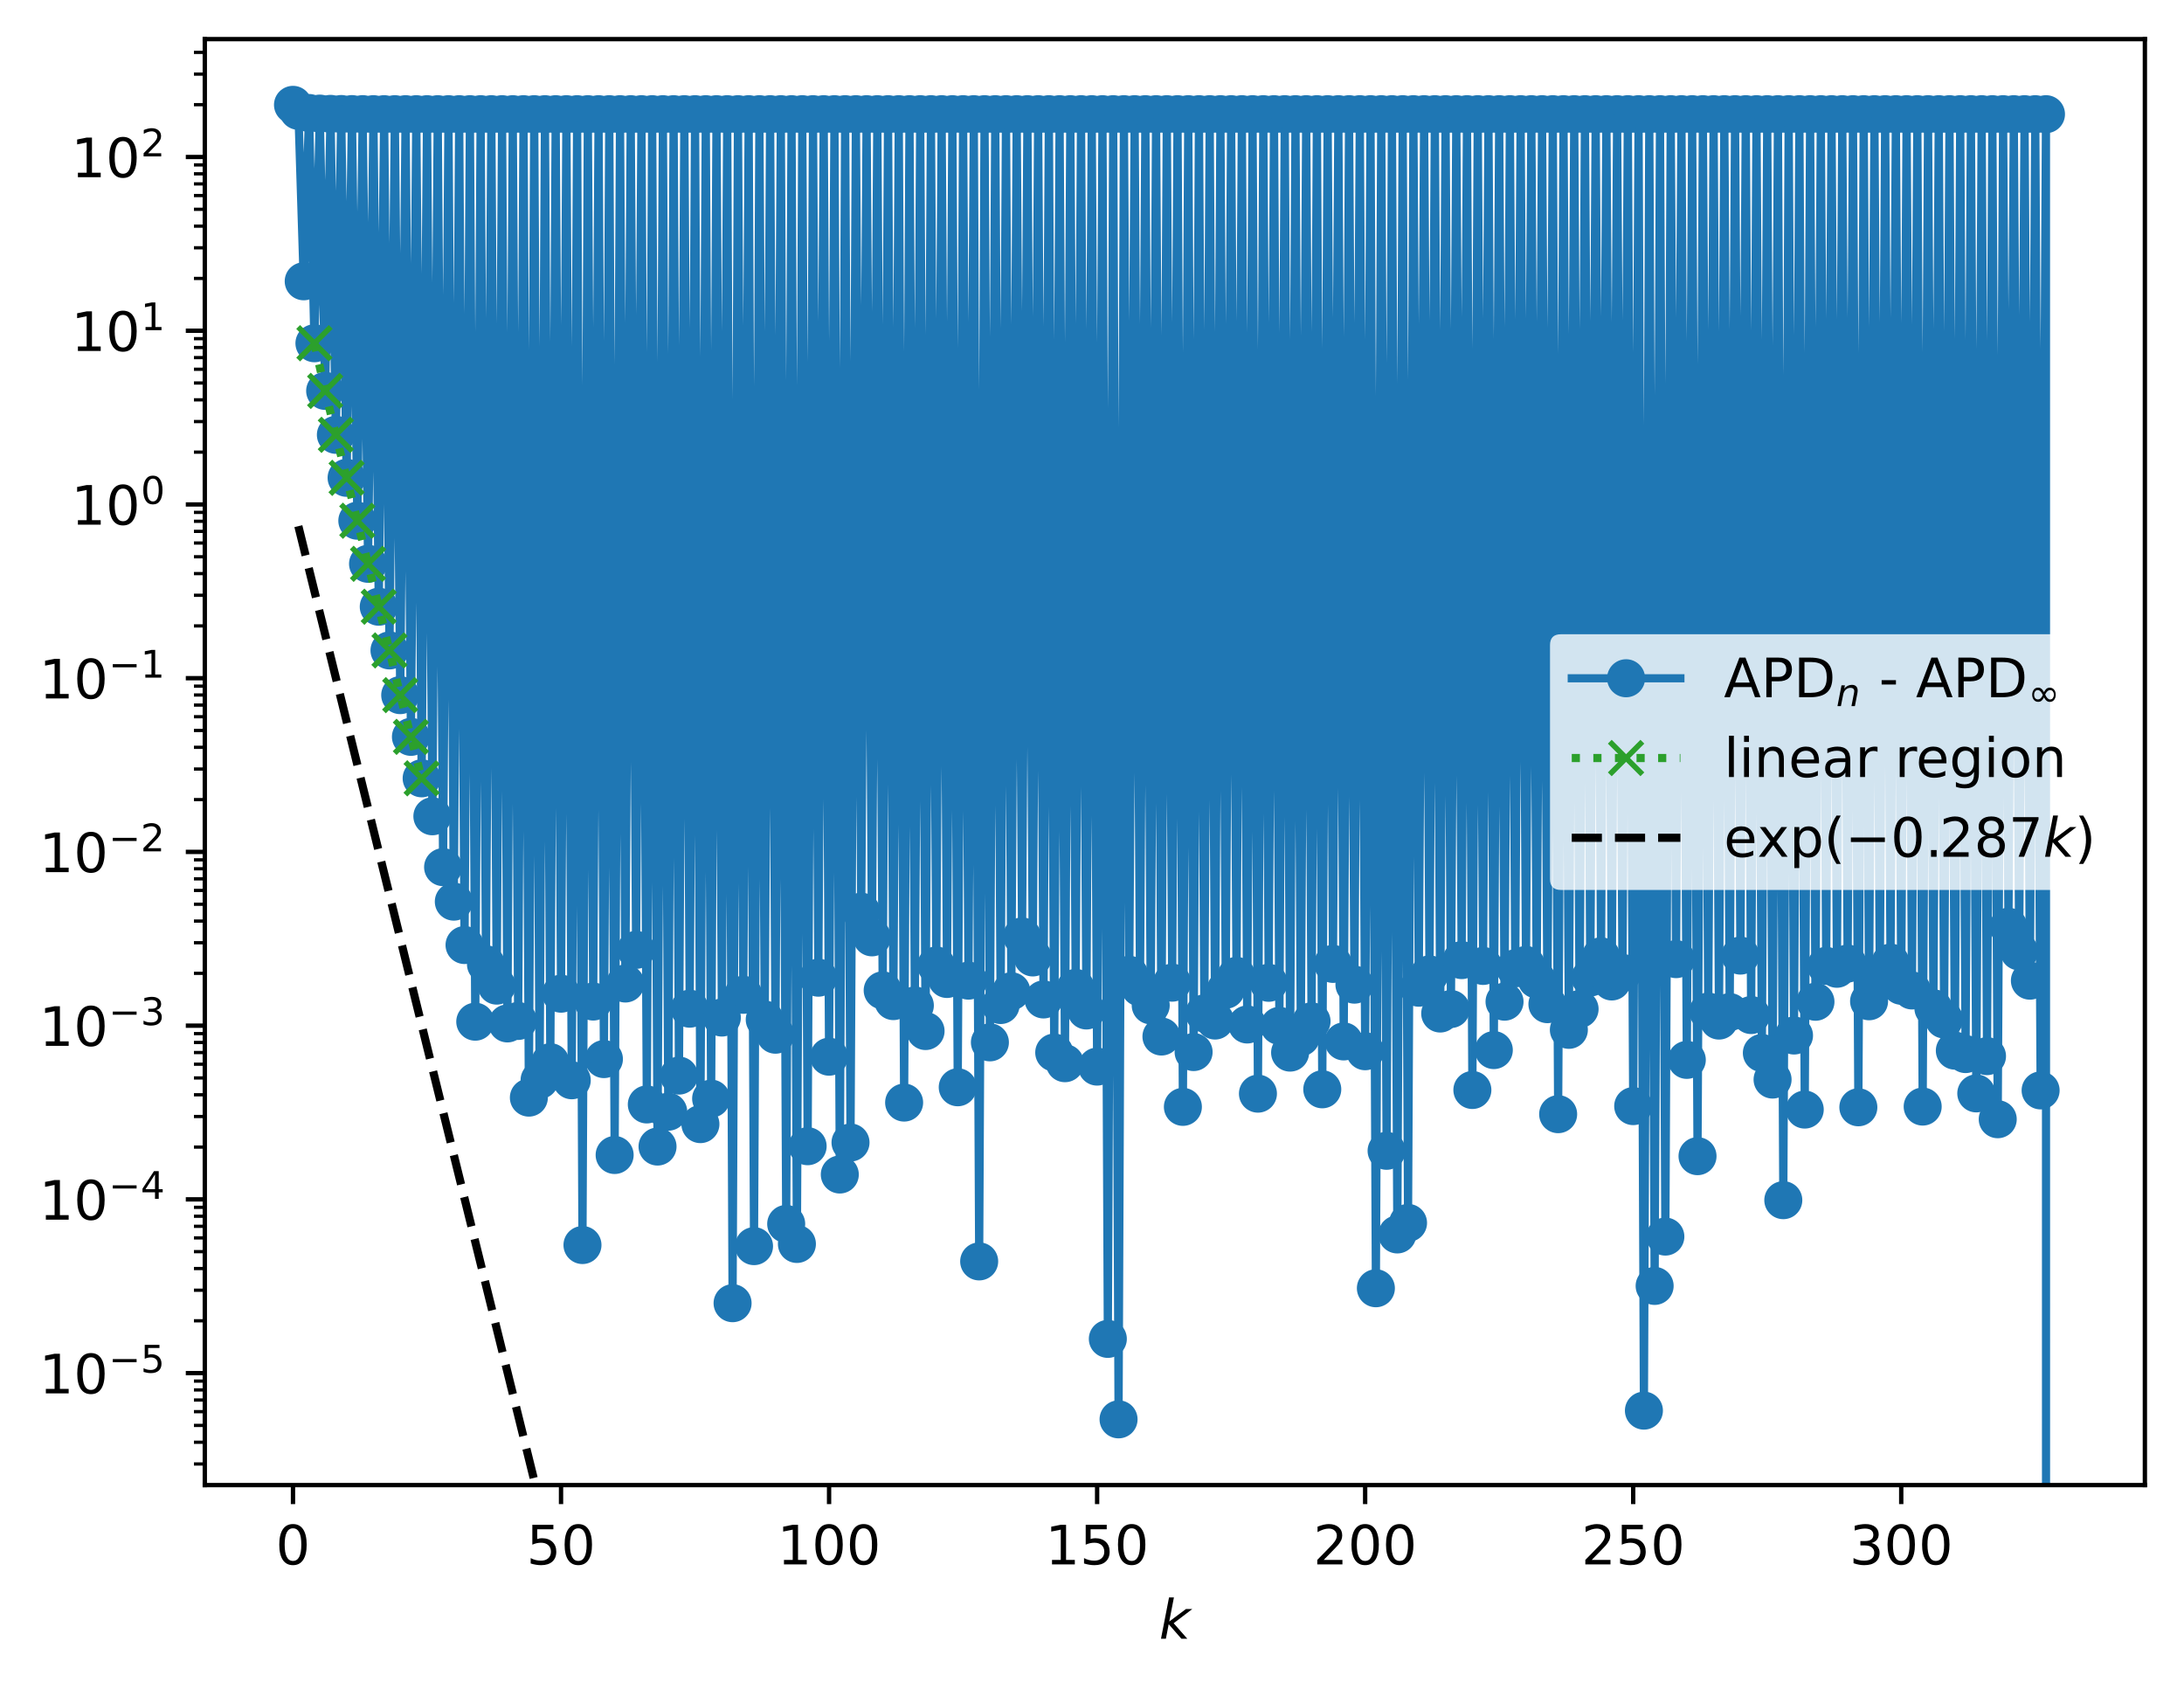 <?xml version="1.0" encoding="utf-8" standalone="no"?>
<!DOCTYPE svg PUBLIC "-//W3C//DTD SVG 1.1//EN"
  "http://www.w3.org/Graphics/SVG/1.1/DTD/svg11.dtd">
<!-- Created with matplotlib (https://matplotlib.org/) -->
<svg height="310.868pt" version="1.1" viewBox="0 0 402.02 310.868" width="402.02pt" xmlns="http://www.w3.org/2000/svg" xmlns:xlink="http://www.w3.org/1999/xlink">
 <defs>
  <style type="text/css">
*{stroke-linecap:butt;stroke-linejoin:round;}
  </style>
 </defs>
 <g id="figure_1">
  <g id="patch_1">
   <path d="M 0 310.868 
L 402.02 310.868 
L 402.02 0 
L 0 0 
z
" style="fill:#ffffff;"/>
  </g>
  <g id="axes_1">
   <g id="patch_2">
    <path d="M 37.7 273.312 
L 394.82 273.312 
L 394.82 7.2 
L 37.7 7.2 
z
" style="fill:#ffffff;"/>
   </g>
   <g id="matplotlib.axis_1">
    <g id="xtick_1">
     <g id="line2d_1">
      <defs>
       <path d="M 0 0 
L 0 3.5 
" id="m79e4b1eae2" style="stroke:#000000;stroke-width:0.8;"/>
      </defs>
      <g>
       <use style="stroke:#000000;stroke-width:0.8;" x="53.933" xlink:href="#m79e4b1eae2" y="273.312"/>
      </g>
     </g>
     <g id="text_1">
      <!-- 0 -->
      <defs>
       <path d="M 31.781 66.406 
Q 24.172 66.406 20.328 58.906 
Q 16.5 51.422 16.5 36.375 
Q 16.5 21.391 20.328 13.891 
Q 24.172 6.391 31.781 6.391 
Q 39.453 6.391 43.281 13.891 
Q 47.125 21.391 47.125 36.375 
Q 47.125 51.422 43.281 58.906 
Q 39.453 66.406 31.781 66.406 
z
M 31.781 74.219 
Q 44.047 74.219 50.516 64.516 
Q 56.984 54.828 56.984 36.375 
Q 56.984 17.969 50.516 8.266 
Q 44.047 -1.422 31.781 -1.422 
Q 19.531 -1.422 13.062 8.266 
Q 6.594 17.969 6.594 36.375 
Q 6.594 54.828 13.062 64.516 
Q 19.531 74.219 31.781 74.219 
z
" id="DejaVuSans-48"/>
      </defs>
      <g transform="translate(50.751 287.91)scale(0.1 -0.1)">
       <use xlink:href="#DejaVuSans-48"/>
      </g>
     </g>
    </g>
    <g id="xtick_2">
     <g id="line2d_2">
      <g>
       <use style="stroke:#000000;stroke-width:0.8;" x="103.272" xlink:href="#m79e4b1eae2" y="273.312"/>
      </g>
     </g>
     <g id="text_2">
      <!-- 50 -->
      <defs>
       <path d="M 10.797 72.906 
L 49.516 72.906 
L 49.516 64.594 
L 19.828 64.594 
L 19.828 46.734 
Q 21.969 47.469 24.109 47.828 
Q 26.266 48.188 28.422 48.188 
Q 40.625 48.188 47.75 41.5 
Q 54.891 34.812 54.891 23.391 
Q 54.891 11.625 47.562 5.094 
Q 40.234 -1.422 26.906 -1.422 
Q 22.312 -1.422 17.547 -0.641 
Q 12.797 0.141 7.719 1.703 
L 7.719 11.625 
Q 12.109 9.234 16.797 8.062 
Q 21.484 6.891 26.703 6.891 
Q 35.156 6.891 40.078 11.328 
Q 45.016 15.766 45.016 23.391 
Q 45.016 31 40.078 35.438 
Q 35.156 39.891 26.703 39.891 
Q 22.75 39.891 18.812 39.016 
Q 14.891 38.141 10.797 36.281 
z
" id="DejaVuSans-53"/>
      </defs>
      <g transform="translate(96.91 287.91)scale(0.1 -0.1)">
       <use xlink:href="#DejaVuSans-53"/>
       <use x="63.623" xlink:href="#DejaVuSans-48"/>
      </g>
     </g>
    </g>
    <g id="xtick_3">
     <g id="line2d_3">
      <g>
       <use style="stroke:#000000;stroke-width:0.8;" x="152.612" xlink:href="#m79e4b1eae2" y="273.312"/>
      </g>
     </g>
     <g id="text_3">
      <!-- 100 -->
      <defs>
       <path d="M 12.406 8.297 
L 28.516 8.297 
L 28.516 63.922 
L 10.984 60.406 
L 10.984 69.391 
L 28.422 72.906 
L 38.281 72.906 
L 38.281 8.297 
L 54.391 8.297 
L 54.391 0 
L 12.406 0 
z
" id="DejaVuSans-49"/>
      </defs>
      <g transform="translate(143.068 287.91)scale(0.1 -0.1)">
       <use xlink:href="#DejaVuSans-49"/>
       <use x="63.623" xlink:href="#DejaVuSans-48"/>
       <use x="127.246" xlink:href="#DejaVuSans-48"/>
      </g>
     </g>
    </g>
    <g id="xtick_4">
     <g id="line2d_4">
      <g>
       <use style="stroke:#000000;stroke-width:0.8;" x="201.952" xlink:href="#m79e4b1eae2" y="273.312"/>
      </g>
     </g>
     <g id="text_4">
      <!-- 150 -->
      <g transform="translate(192.408 287.91)scale(0.1 -0.1)">
       <use xlink:href="#DejaVuSans-49"/>
       <use x="63.623" xlink:href="#DejaVuSans-53"/>
       <use x="127.246" xlink:href="#DejaVuSans-48"/>
      </g>
     </g>
    </g>
    <g id="xtick_5">
     <g id="line2d_5">
      <g>
       <use style="stroke:#000000;stroke-width:0.8;" x="251.291" xlink:href="#m79e4b1eae2" y="273.312"/>
      </g>
     </g>
     <g id="text_5">
      <!-- 200 -->
      <defs>
       <path d="M 19.188 8.297 
L 53.609 8.297 
L 53.609 0 
L 7.328 0 
L 7.328 8.297 
Q 12.938 14.109 22.625 23.891 
Q 32.328 33.688 34.812 36.531 
Q 39.547 41.844 41.422 45.531 
Q 43.312 49.219 43.312 52.781 
Q 43.312 58.594 39.234 62.25 
Q 35.156 65.922 28.609 65.922 
Q 23.969 65.922 18.812 64.312 
Q 13.672 62.703 7.812 59.422 
L 7.812 69.391 
Q 13.766 71.781 18.938 73 
Q 24.125 74.219 28.422 74.219 
Q 39.75 74.219 46.484 68.547 
Q 53.219 62.891 53.219 53.422 
Q 53.219 48.922 51.531 44.891 
Q 49.859 40.875 45.406 35.406 
Q 44.188 33.984 37.641 27.219 
Q 31.109 20.453 19.188 8.297 
z
" id="DejaVuSans-50"/>
      </defs>
      <g transform="translate(241.747 287.91)scale(0.1 -0.1)">
       <use xlink:href="#DejaVuSans-50"/>
       <use x="63.623" xlink:href="#DejaVuSans-48"/>
       <use x="127.246" xlink:href="#DejaVuSans-48"/>
      </g>
     </g>
    </g>
    <g id="xtick_6">
     <g id="line2d_6">
      <g>
       <use style="stroke:#000000;stroke-width:0.8;" x="300.631" xlink:href="#m79e4b1eae2" y="273.312"/>
      </g>
     </g>
     <g id="text_6">
      <!-- 250 -->
      <g transform="translate(291.087 287.91)scale(0.1 -0.1)">
       <use xlink:href="#DejaVuSans-50"/>
       <use x="63.623" xlink:href="#DejaVuSans-53"/>
       <use x="127.246" xlink:href="#DejaVuSans-48"/>
      </g>
     </g>
    </g>
    <g id="xtick_7">
     <g id="line2d_7">
      <g>
       <use style="stroke:#000000;stroke-width:0.8;" x="349.97" xlink:href="#m79e4b1eae2" y="273.312"/>
      </g>
     </g>
     <g id="text_7">
      <!-- 300 -->
      <defs>
       <path d="M 40.578 39.312 
Q 47.656 37.797 51.625 33 
Q 55.609 28.219 55.609 21.188 
Q 55.609 10.406 48.188 4.484 
Q 40.766 -1.422 27.094 -1.422 
Q 22.516 -1.422 17.656 -0.516 
Q 12.797 0.391 7.625 2.203 
L 7.625 11.719 
Q 11.719 9.328 16.594 8.109 
Q 21.484 6.891 26.812 6.891 
Q 36.078 6.891 40.938 10.547 
Q 45.797 14.203 45.797 21.188 
Q 45.797 27.641 41.281 31.266 
Q 36.766 34.906 28.719 34.906 
L 20.219 34.906 
L 20.219 43.016 
L 29.109 43.016 
Q 36.375 43.016 40.234 45.922 
Q 44.094 48.828 44.094 54.297 
Q 44.094 59.906 40.109 62.906 
Q 36.141 65.922 28.719 65.922 
Q 24.656 65.922 20.016 65.031 
Q 15.375 64.156 9.812 62.312 
L 9.812 71.094 
Q 15.438 72.656 20.344 73.438 
Q 25.25 74.219 29.594 74.219 
Q 40.828 74.219 47.359 69.109 
Q 53.906 64.016 53.906 55.328 
Q 53.906 49.266 50.438 45.094 
Q 46.969 40.922 40.578 39.312 
z
" id="DejaVuSans-51"/>
      </defs>
      <g transform="translate(340.427 287.91)scale(0.1 -0.1)">
       <use xlink:href="#DejaVuSans-51"/>
       <use x="63.623" xlink:href="#DejaVuSans-48"/>
       <use x="127.246" xlink:href="#DejaVuSans-48"/>
      </g>
     </g>
    </g>
    <g id="text_8">
     <!-- $ k $ -->
     <defs>
      <path d="M 18.312 75.984 
L 27.297 75.984 
L 18.703 31.688 
L 49.516 54.688 
L 61.188 54.688 
L 26.812 28.516 
L 51.906 0 
L 41.016 0 
L 17.672 26.703 
L 12.5 0 
L 3.516 0 
z
" id="DejaVuSans-Oblique-107"/>
     </defs>
     <g transform="translate(213.36 301.589)scale(0.1 -0.1)">
      <use transform="translate(0 0.016)" xlink:href="#DejaVuSans-Oblique-107"/>
     </g>
    </g>
   </g>
   <g id="matplotlib.axis_2">
    <g id="ytick_1">
     <g id="line2d_8">
      <defs>
       <path d="M 0 0 
L -3.5 0 
" id="m9705f7b47b" style="stroke:#000000;stroke-width:0.8;"/>
      </defs>
      <g>
       <use style="stroke:#000000;stroke-width:0.8;" x="37.7" xlink:href="#m9705f7b47b" y="252.706"/>
      </g>
     </g>
     <g id="text_9">
      <!-- $\mathdefault{10^{-5}}$ -->
      <defs>
       <path d="M 10.594 35.5 
L 73.188 35.5 
L 73.188 27.203 
L 10.594 27.203 
z
" id="DejaVuSans-8722"/>
      </defs>
      <g transform="translate(7.2 256.505)scale(0.1 -0.1)">
       <use transform="translate(0 0.684)" xlink:href="#DejaVuSans-49"/>
       <use transform="translate(63.623 0.684)" xlink:href="#DejaVuSans-48"/>
       <use transform="translate(128.203 38.966)scale(0.7)" xlink:href="#DejaVuSans-8722"/>
       <use transform="translate(186.855 38.966)scale(0.7)" xlink:href="#DejaVuSans-53"/>
      </g>
     </g>
    </g>
    <g id="ytick_2">
     <g id="line2d_9">
      <g>
       <use style="stroke:#000000;stroke-width:0.8;" x="37.7" xlink:href="#m9705f7b47b" y="220.732"/>
      </g>
     </g>
     <g id="text_10">
      <!-- $\mathdefault{10^{-4}}$ -->
      <defs>
       <path d="M 37.797 64.312 
L 12.891 25.391 
L 37.797 25.391 
z
M 35.203 72.906 
L 47.609 72.906 
L 47.609 25.391 
L 58.016 25.391 
L 58.016 17.188 
L 47.609 17.188 
L 47.609 0 
L 37.797 0 
L 37.797 17.188 
L 4.891 17.188 
L 4.891 26.703 
z
" id="DejaVuSans-52"/>
      </defs>
      <g transform="translate(7.2 224.532)scale(0.1 -0.1)">
       <use transform="translate(0 0.684)" xlink:href="#DejaVuSans-49"/>
       <use transform="translate(63.623 0.684)" xlink:href="#DejaVuSans-48"/>
       <use transform="translate(128.203 38.966)scale(0.7)" xlink:href="#DejaVuSans-8722"/>
       <use transform="translate(186.855 38.966)scale(0.7)" xlink:href="#DejaVuSans-52"/>
      </g>
     </g>
    </g>
    <g id="ytick_3">
     <g id="line2d_10">
      <g>
       <use style="stroke:#000000;stroke-width:0.8;" x="37.7" xlink:href="#m9705f7b47b" y="188.759"/>
      </g>
     </g>
     <g id="text_11">
      <!-- $\mathdefault{10^{-3}}$ -->
      <g transform="translate(7.2 192.558)scale(0.1 -0.1)">
       <use transform="translate(0 0.766)" xlink:href="#DejaVuSans-49"/>
       <use transform="translate(63.623 0.766)" xlink:href="#DejaVuSans-48"/>
       <use transform="translate(128.203 39.047)scale(0.7)" xlink:href="#DejaVuSans-8722"/>
       <use transform="translate(186.855 39.047)scale(0.7)" xlink:href="#DejaVuSans-51"/>
      </g>
     </g>
    </g>
    <g id="ytick_4">
     <g id="line2d_11">
      <g>
       <use style="stroke:#000000;stroke-width:0.8;" x="37.7" xlink:href="#m9705f7b47b" y="156.785"/>
      </g>
     </g>
     <g id="text_12">
      <!-- $\mathdefault{10^{-2}}$ -->
      <g transform="translate(7.2 160.585)scale(0.1 -0.1)">
       <use transform="translate(0 0.766)" xlink:href="#DejaVuSans-49"/>
       <use transform="translate(63.623 0.766)" xlink:href="#DejaVuSans-48"/>
       <use transform="translate(128.203 39.047)scale(0.7)" xlink:href="#DejaVuSans-8722"/>
       <use transform="translate(186.855 39.047)scale(0.7)" xlink:href="#DejaVuSans-50"/>
      </g>
     </g>
    </g>
    <g id="ytick_5">
     <g id="line2d_12">
      <g>
       <use style="stroke:#000000;stroke-width:0.8;" x="37.7" xlink:href="#m9705f7b47b" y="124.812"/>
      </g>
     </g>
     <g id="text_13">
      <!-- $\mathdefault{10^{-1}}$ -->
      <g transform="translate(7.2 128.611)scale(0.1 -0.1)">
       <use transform="translate(0 0.684)" xlink:href="#DejaVuSans-49"/>
       <use transform="translate(63.623 0.684)" xlink:href="#DejaVuSans-48"/>
       <use transform="translate(128.203 38.966)scale(0.7)" xlink:href="#DejaVuSans-8722"/>
       <use transform="translate(186.855 38.966)scale(0.7)" xlink:href="#DejaVuSans-49"/>
      </g>
     </g>
    </g>
    <g id="ytick_6">
     <g id="line2d_13">
      <g>
       <use style="stroke:#000000;stroke-width:0.8;" x="37.7" xlink:href="#m9705f7b47b" y="92.839"/>
      </g>
     </g>
     <g id="text_14">
      <!-- $\mathdefault{10^{0}}$ -->
      <g transform="translate(13.1 96.638)scale(0.1 -0.1)">
       <use transform="translate(0 0.766)" xlink:href="#DejaVuSans-49"/>
       <use transform="translate(63.623 0.766)" xlink:href="#DejaVuSans-48"/>
       <use transform="translate(128.203 39.047)scale(0.7)" xlink:href="#DejaVuSans-48"/>
      </g>
     </g>
    </g>
    <g id="ytick_7">
     <g id="line2d_14">
      <g>
       <use style="stroke:#000000;stroke-width:0.8;" x="37.7" xlink:href="#m9705f7b47b" y="60.865"/>
      </g>
     </g>
     <g id="text_15">
      <!-- $\mathdefault{10^{1}}$ -->
      <g transform="translate(13.1 64.665)scale(0.1 -0.1)">
       <use transform="translate(0 0.684)" xlink:href="#DejaVuSans-49"/>
       <use transform="translate(63.623 0.684)" xlink:href="#DejaVuSans-48"/>
       <use transform="translate(128.203 38.966)scale(0.7)" xlink:href="#DejaVuSans-49"/>
      </g>
     </g>
    </g>
    <g id="ytick_8">
     <g id="line2d_15">
      <g>
       <use style="stroke:#000000;stroke-width:0.8;" x="37.7" xlink:href="#m9705f7b47b" y="28.892"/>
      </g>
     </g>
     <g id="text_16">
      <!-- $\mathdefault{10^{2}}$ -->
      <g transform="translate(13.1 32.691)scale(0.1 -0.1)">
       <use transform="translate(0 0.766)" xlink:href="#DejaVuSans-49"/>
       <use transform="translate(63.623 0.766)" xlink:href="#DejaVuSans-48"/>
       <use transform="translate(128.203 39.047)scale(0.7)" xlink:href="#DejaVuSans-50"/>
      </g>
     </g>
    </g>
    <g id="ytick_9">
     <g id="line2d_16">
      <defs>
       <path d="M 0 0 
L -2 0 
" id="mdeaa6b189f" style="stroke:#000000;stroke-width:0.6;"/>
      </defs>
      <g>
       <use style="stroke:#000000;stroke-width:0.6;" x="37.7" xlink:href="#mdeaa6b189f" y="269.424"/>
      </g>
     </g>
    </g>
    <g id="ytick_10">
     <g id="line2d_17">
      <g>
       <use style="stroke:#000000;stroke-width:0.6;" x="37.7" xlink:href="#mdeaa6b189f" y="265.429"/>
      </g>
     </g>
    </g>
    <g id="ytick_11">
     <g id="line2d_18">
      <g>
       <use style="stroke:#000000;stroke-width:0.6;" x="37.7" xlink:href="#mdeaa6b189f" y="262.331"/>
      </g>
     </g>
    </g>
    <g id="ytick_12">
     <g id="line2d_19">
      <g>
       <use style="stroke:#000000;stroke-width:0.6;" x="37.7" xlink:href="#mdeaa6b189f" y="259.799"/>
      </g>
     </g>
    </g>
    <g id="ytick_13">
     <g id="line2d_20">
      <g>
       <use style="stroke:#000000;stroke-width:0.6;" x="37.7" xlink:href="#mdeaa6b189f" y="257.658"/>
      </g>
     </g>
    </g>
    <g id="ytick_14">
     <g id="line2d_21">
      <g>
       <use style="stroke:#000000;stroke-width:0.6;" x="37.7" xlink:href="#mdeaa6b189f" y="255.804"/>
      </g>
     </g>
    </g>
    <g id="ytick_15">
     <g id="line2d_22">
      <g>
       <use style="stroke:#000000;stroke-width:0.6;" x="37.7" xlink:href="#mdeaa6b189f" y="254.169"/>
      </g>
     </g>
    </g>
    <g id="ytick_16">
     <g id="line2d_23">
      <g>
       <use style="stroke:#000000;stroke-width:0.6;" x="37.7" xlink:href="#mdeaa6b189f" y="243.081"/>
      </g>
     </g>
    </g>
    <g id="ytick_17">
     <g id="line2d_24">
      <g>
       <use style="stroke:#000000;stroke-width:0.6;" x="37.7" xlink:href="#mdeaa6b189f" y="237.451"/>
      </g>
     </g>
    </g>
    <g id="ytick_18">
     <g id="line2d_25">
      <g>
       <use style="stroke:#000000;stroke-width:0.6;" x="37.7" xlink:href="#mdeaa6b189f" y="233.456"/>
      </g>
     </g>
    </g>
    <g id="ytick_19">
     <g id="line2d_26">
      <g>
       <use style="stroke:#000000;stroke-width:0.6;" x="37.7" xlink:href="#mdeaa6b189f" y="230.357"/>
      </g>
     </g>
    </g>
    <g id="ytick_20">
     <g id="line2d_27">
      <g>
       <use style="stroke:#000000;stroke-width:0.6;" x="37.7" xlink:href="#mdeaa6b189f" y="227.826"/>
      </g>
     </g>
    </g>
    <g id="ytick_21">
     <g id="line2d_28">
      <g>
       <use style="stroke:#000000;stroke-width:0.6;" x="37.7" xlink:href="#mdeaa6b189f" y="225.685"/>
      </g>
     </g>
    </g>
    <g id="ytick_22">
     <g id="line2d_29">
      <g>
       <use style="stroke:#000000;stroke-width:0.6;" x="37.7" xlink:href="#mdeaa6b189f" y="223.831"/>
      </g>
     </g>
    </g>
    <g id="ytick_23">
     <g id="line2d_30">
      <g>
       <use style="stroke:#000000;stroke-width:0.6;" x="37.7" xlink:href="#mdeaa6b189f" y="222.195"/>
      </g>
     </g>
    </g>
    <g id="ytick_24">
     <g id="line2d_31">
      <g>
       <use style="stroke:#000000;stroke-width:0.6;" x="37.7" xlink:href="#mdeaa6b189f" y="211.107"/>
      </g>
     </g>
    </g>
    <g id="ytick_25">
     <g id="line2d_32">
      <g>
       <use style="stroke:#000000;stroke-width:0.6;" x="37.7" xlink:href="#mdeaa6b189f" y="205.477"/>
      </g>
     </g>
    </g>
    <g id="ytick_26">
     <g id="line2d_33">
      <g>
       <use style="stroke:#000000;stroke-width:0.6;" x="37.7" xlink:href="#mdeaa6b189f" y="201.482"/>
      </g>
     </g>
    </g>
    <g id="ytick_27">
     <g id="line2d_34">
      <g>
       <use style="stroke:#000000;stroke-width:0.6;" x="37.7" xlink:href="#mdeaa6b189f" y="198.384"/>
      </g>
     </g>
    </g>
    <g id="ytick_28">
     <g id="line2d_35">
      <g>
       <use style="stroke:#000000;stroke-width:0.6;" x="37.7" xlink:href="#mdeaa6b189f" y="195.852"/>
      </g>
     </g>
    </g>
    <g id="ytick_29">
     <g id="line2d_36">
      <g>
       <use style="stroke:#000000;stroke-width:0.6;" x="37.7" xlink:href="#mdeaa6b189f" y="193.712"/>
      </g>
     </g>
    </g>
    <g id="ytick_30">
     <g id="line2d_37">
      <g>
       <use style="stroke:#000000;stroke-width:0.6;" x="37.7" xlink:href="#mdeaa6b189f" y="191.857"/>
      </g>
     </g>
    </g>
    <g id="ytick_31">
     <g id="line2d_38">
      <g>
       <use style="stroke:#000000;stroke-width:0.6;" x="37.7" xlink:href="#mdeaa6b189f" y="190.222"/>
      </g>
     </g>
    </g>
    <g id="ytick_32">
     <g id="line2d_39">
      <g>
       <use style="stroke:#000000;stroke-width:0.6;" x="37.7" xlink:href="#mdeaa6b189f" y="179.134"/>
      </g>
     </g>
    </g>
    <g id="ytick_33">
     <g id="line2d_40">
      <g>
       <use style="stroke:#000000;stroke-width:0.6;" x="37.7" xlink:href="#mdeaa6b189f" y="173.504"/>
      </g>
     </g>
    </g>
    <g id="ytick_34">
     <g id="line2d_41">
      <g>
       <use style="stroke:#000000;stroke-width:0.6;" x="37.7" xlink:href="#mdeaa6b189f" y="169.509"/>
      </g>
     </g>
    </g>
    <g id="ytick_35">
     <g id="line2d_42">
      <g>
       <use style="stroke:#000000;stroke-width:0.6;" x="37.7" xlink:href="#mdeaa6b189f" y="166.41"/>
      </g>
     </g>
    </g>
    <g id="ytick_36">
     <g id="line2d_43">
      <g>
       <use style="stroke:#000000;stroke-width:0.6;" x="37.7" xlink:href="#mdeaa6b189f" y="163.879"/>
      </g>
     </g>
    </g>
    <g id="ytick_37">
     <g id="line2d_44">
      <g>
       <use style="stroke:#000000;stroke-width:0.6;" x="37.7" xlink:href="#mdeaa6b189f" y="161.738"/>
      </g>
     </g>
    </g>
    <g id="ytick_38">
     <g id="line2d_45">
      <g>
       <use style="stroke:#000000;stroke-width:0.6;" x="37.7" xlink:href="#mdeaa6b189f" y="159.884"/>
      </g>
     </g>
    </g>
    <g id="ytick_39">
     <g id="line2d_46">
      <g>
       <use style="stroke:#000000;stroke-width:0.6;" x="37.7" xlink:href="#mdeaa6b189f" y="158.249"/>
      </g>
     </g>
    </g>
    <g id="ytick_40">
     <g id="line2d_47">
      <g>
       <use style="stroke:#000000;stroke-width:0.6;" x="37.7" xlink:href="#mdeaa6b189f" y="147.161"/>
      </g>
     </g>
    </g>
    <g id="ytick_41">
     <g id="line2d_48">
      <g>
       <use style="stroke:#000000;stroke-width:0.6;" x="37.7" xlink:href="#mdeaa6b189f" y="141.53"/>
      </g>
     </g>
    </g>
    <g id="ytick_42">
     <g id="line2d_49">
      <g>
       <use style="stroke:#000000;stroke-width:0.6;" x="37.7" xlink:href="#mdeaa6b189f" y="137.536"/>
      </g>
     </g>
    </g>
    <g id="ytick_43">
     <g id="line2d_50">
      <g>
       <use style="stroke:#000000;stroke-width:0.6;" x="37.7" xlink:href="#mdeaa6b189f" y="134.437"/>
      </g>
     </g>
    </g>
    <g id="ytick_44">
     <g id="line2d_51">
      <g>
       <use style="stroke:#000000;stroke-width:0.6;" x="37.7" xlink:href="#mdeaa6b189f" y="131.905"/>
      </g>
     </g>
    </g>
    <g id="ytick_45">
     <g id="line2d_52">
      <g>
       <use style="stroke:#000000;stroke-width:0.6;" x="37.7" xlink:href="#mdeaa6b189f" y="129.765"/>
      </g>
     </g>
    </g>
    <g id="ytick_46">
     <g id="line2d_53">
      <g>
       <use style="stroke:#000000;stroke-width:0.6;" x="37.7" xlink:href="#mdeaa6b189f" y="127.911"/>
      </g>
     </g>
    </g>
    <g id="ytick_47">
     <g id="line2d_54">
      <g>
       <use style="stroke:#000000;stroke-width:0.6;" x="37.7" xlink:href="#mdeaa6b189f" y="126.275"/>
      </g>
     </g>
    </g>
    <g id="ytick_48">
     <g id="line2d_55">
      <g>
       <use style="stroke:#000000;stroke-width:0.6;" x="37.7" xlink:href="#mdeaa6b189f" y="115.187"/>
      </g>
     </g>
    </g>
    <g id="ytick_49">
     <g id="line2d_56">
      <g>
       <use style="stroke:#000000;stroke-width:0.6;" x="37.7" xlink:href="#mdeaa6b189f" y="109.557"/>
      </g>
     </g>
    </g>
    <g id="ytick_50">
     <g id="line2d_57">
      <g>
       <use style="stroke:#000000;stroke-width:0.6;" x="37.7" xlink:href="#mdeaa6b189f" y="105.562"/>
      </g>
     </g>
    </g>
    <g id="ytick_51">
     <g id="line2d_58">
      <g>
       <use style="stroke:#000000;stroke-width:0.6;" x="37.7" xlink:href="#mdeaa6b189f" y="102.464"/>
      </g>
     </g>
    </g>
    <g id="ytick_52">
     <g id="line2d_59">
      <g>
       <use style="stroke:#000000;stroke-width:0.6;" x="37.7" xlink:href="#mdeaa6b189f" y="99.932"/>
      </g>
     </g>
    </g>
    <g id="ytick_53">
     <g id="line2d_60">
      <g>
       <use style="stroke:#000000;stroke-width:0.6;" x="37.7" xlink:href="#mdeaa6b189f" y="97.791"/>
      </g>
     </g>
    </g>
    <g id="ytick_54">
     <g id="line2d_61">
      <g>
       <use style="stroke:#000000;stroke-width:0.6;" x="37.7" xlink:href="#mdeaa6b189f" y="95.937"/>
      </g>
     </g>
    </g>
    <g id="ytick_55">
     <g id="line2d_62">
      <g>
       <use style="stroke:#000000;stroke-width:0.6;" x="37.7" xlink:href="#mdeaa6b189f" y="94.302"/>
      </g>
     </g>
    </g>
    <g id="ytick_56">
     <g id="line2d_63">
      <g>
       <use style="stroke:#000000;stroke-width:0.6;" x="37.7" xlink:href="#mdeaa6b189f" y="83.214"/>
      </g>
     </g>
    </g>
    <g id="ytick_57">
     <g id="line2d_64">
      <g>
       <use style="stroke:#000000;stroke-width:0.6;" x="37.7" xlink:href="#mdeaa6b189f" y="77.583"/>
      </g>
     </g>
    </g>
    <g id="ytick_58">
     <g id="line2d_65">
      <g>
       <use style="stroke:#000000;stroke-width:0.6;" x="37.7" xlink:href="#mdeaa6b189f" y="73.589"/>
      </g>
     </g>
    </g>
    <g id="ytick_59">
     <g id="line2d_66">
      <g>
       <use style="stroke:#000000;stroke-width:0.6;" x="37.7" xlink:href="#mdeaa6b189f" y="70.49"/>
      </g>
     </g>
    </g>
    <g id="ytick_60">
     <g id="line2d_67">
      <g>
       <use style="stroke:#000000;stroke-width:0.6;" x="37.7" xlink:href="#mdeaa6b189f" y="67.959"/>
      </g>
     </g>
    </g>
    <g id="ytick_61">
     <g id="line2d_68">
      <g>
       <use style="stroke:#000000;stroke-width:0.6;" x="37.7" xlink:href="#mdeaa6b189f" y="65.818"/>
      </g>
     </g>
    </g>
    <g id="ytick_62">
     <g id="line2d_69">
      <g>
       <use style="stroke:#000000;stroke-width:0.6;" x="37.7" xlink:href="#mdeaa6b189f" y="63.964"/>
      </g>
     </g>
    </g>
    <g id="ytick_63">
     <g id="line2d_70">
      <g>
       <use style="stroke:#000000;stroke-width:0.6;" x="37.7" xlink:href="#mdeaa6b189f" y="62.328"/>
      </g>
     </g>
    </g>
    <g id="ytick_64">
     <g id="line2d_71">
      <g>
       <use style="stroke:#000000;stroke-width:0.6;" x="37.7" xlink:href="#mdeaa6b189f" y="51.24"/>
      </g>
     </g>
    </g>
    <g id="ytick_65">
     <g id="line2d_72">
      <g>
       <use style="stroke:#000000;stroke-width:0.6;" x="37.7" xlink:href="#mdeaa6b189f" y="45.61"/>
      </g>
     </g>
    </g>
    <g id="ytick_66">
     <g id="line2d_73">
      <g>
       <use style="stroke:#000000;stroke-width:0.6;" x="37.7" xlink:href="#mdeaa6b189f" y="41.615"/>
      </g>
     </g>
    </g>
    <g id="ytick_67">
     <g id="line2d_74">
      <g>
       <use style="stroke:#000000;stroke-width:0.6;" x="37.7" xlink:href="#mdeaa6b189f" y="38.517"/>
      </g>
     </g>
    </g>
    <g id="ytick_68">
     <g id="line2d_75">
      <g>
       <use style="stroke:#000000;stroke-width:0.6;" x="37.7" xlink:href="#mdeaa6b189f" y="35.985"/>
      </g>
     </g>
    </g>
    <g id="ytick_69">
     <g id="line2d_76">
      <g>
       <use style="stroke:#000000;stroke-width:0.6;" x="37.7" xlink:href="#mdeaa6b189f" y="33.845"/>
      </g>
     </g>
    </g>
    <g id="ytick_70">
     <g id="line2d_77">
      <g>
       <use style="stroke:#000000;stroke-width:0.6;" x="37.7" xlink:href="#mdeaa6b189f" y="31.99"/>
      </g>
     </g>
    </g>
    <g id="ytick_71">
     <g id="line2d_78">
      <g>
       <use style="stroke:#000000;stroke-width:0.6;" x="37.7" xlink:href="#mdeaa6b189f" y="30.355"/>
      </g>
     </g>
    </g>
    <g id="ytick_72">
     <g id="line2d_79">
      <g>
       <use style="stroke:#000000;stroke-width:0.6;" x="37.7" xlink:href="#mdeaa6b189f" y="19.267"/>
      </g>
     </g>
    </g>
    <g id="ytick_73">
     <g id="line2d_80">
      <g>
       <use style="stroke:#000000;stroke-width:0.6;" x="37.7" xlink:href="#mdeaa6b189f" y="13.637"/>
      </g>
     </g>
    </g>
    <g id="ytick_74">
     <g id="line2d_81">
      <g>
       <use style="stroke:#000000;stroke-width:0.6;" x="37.7" xlink:href="#mdeaa6b189f" y="9.642"/>
      </g>
     </g>
    </g>
   </g>
   <g id="line2d_82">
    <path clip-path="url(#p6efc048fd0)" d="M 53.933 19.296 
L 54.92 20.396 
L 55.906 51.769 
L 56.893 20.799 
L 57.88 63.173 
L 58.867 20.91 
L 59.853 71.94 
L 60.84 20.958 
L 61.827 80.025 
L 62.814 20.984 
L 63.801 87.94 
L 64.787 20.998 
L 65.774 95.832 
L 66.761 21.006 
L 67.748 103.763 
L 68.735 21.011 
L 69.721 111.661 
L 70.708 21.013 
L 71.695 119.703 
L 72.682 21.015 
L 73.669 127.931 
L 74.655 21.015 
L 75.642 135.609 
L 76.629 21.016 
L 77.616 143.241 
L 78.603 21.016 
L 79.589 150.227 
L 80.576 21.016 
L 81.563 159.589 
L 82.55 21.016 
L 83.536 165.936 
L 84.523 21.016 
L 85.51 173.923 
L 86.497 21.016 
L 87.484 188.03 
L 88.47 21.016 
L 89.457 177.468 
L 90.444 21.016 
L 91.431 181.392 
L 92.418 21.016 
L 93.404 188.35 
L 94.391 21.016 
L 95.378 187.894 
L 96.365 21.016 
L 97.352 202.003 
L 98.338 21.016 
L 99.325 198.761 
L 100.312 21.016 
L 101.299 195.484 
L 102.286 21.016 
L 103.272 182.875 
L 104.259 21.016 
L 105.246 198.811 
L 106.233 21.016 
L 107.219 229.135 
L 108.206 21.016 
L 109.193 184.322 
L 110.18 21.016 
L 111.167 194.915 
L 112.153 21.016 
L 113.14 212.564 
L 114.127 21.016 
L 115.114 181.003 
L 116.101 21.016 
L 117.087 174.814 
L 118.074 21.016 
L 119.061 203.26 
L 120.048 21.016 
L 121.035 211.01 
L 122.021 21.016 
L 123.008 204.598 
L 123.995 21.016 
L 124.982 197.951 
L 125.969 21.016 
L 126.955 185.638 
L 127.942 21.016 
L 128.929 206.882 
L 129.916 21.016 
L 130.902 202.191 
L 131.889 21.016 
L 132.876 187.267 
L 133.863 21.016 
L 134.85 239.838 
L 135.836 21.016 
L 136.823 183.081 
L 137.81 21.016 
L 138.797 229.336 
L 139.784 21.016 
L 140.77 187.644 
L 141.757 21.016 
L 142.744 190.426 
L 143.731 21.016 
L 144.718 225.249 
L 145.704 21.016 
L 146.691 228.937 
L 147.678 21.016 
L 148.665 210.948 
L 149.652 21.016 
L 150.638 179.933 
L 151.625 21.016 
L 152.612 194.473 
L 153.599 21.016 
L 154.586 216.155 
L 155.572 21.016 
L 156.559 210.27 
L 157.546 21.016 
L 158.533 167.782 
L 159.519 21.016 
L 160.506 172.508 
L 161.493 21.016 
L 162.48 182.266 
L 163.467 21.016 
L 164.453 184.243 
L 165.44 21.016 
L 166.427 202.916 
L 167.414 21.016 
L 168.401 185.047 
L 169.387 21.016 
L 170.374 189.751 
L 171.361 21.016 
L 172.348 177.685 
L 173.335 21.016 
L 174.321 180.171 
L 175.308 21.016 
L 176.295 200.1 
L 177.282 21.016 
L 178.269 180.474 
L 179.255 21.016 
L 180.242 232.147 
L 181.229 21.016 
L 182.216 191.834 
L 183.202 21.016 
L 184.189 184.965 
L 185.176 21.016 
L 186.163 182.424 
L 187.15 21.016 
L 188.136 172.342 
L 189.123 21.016 
L 190.11 176.206 
L 191.097 21.016 
L 192.084 183.938 
L 193.07 21.016 
L 194.057 193.711 
L 195.044 21.016 
L 196.031 195.671 
L 197.018 21.016 
L 198.004 181.817 
L 198.991 21.016 
L 199.978 185.966 
L 200.965 21.016 
L 201.952 196.296 
L 202.938 21.016 
L 203.925 246.408 
L 204.912 21.016 
L 205.899 261.216 
L 206.885 21.016 
L 207.872 179.402 
L 208.859 21.016 
L 209.846 181.727 
L 210.833 21.016 
L 211.819 185.023 
L 212.806 21.016 
L 213.793 190.76 
L 214.78 21.016 
L 215.767 180.849 
L 216.753 21.016 
L 217.74 203.705 
L 218.727 21.016 
L 219.714 193.619 
L 220.701 21.016 
L 221.687 186.507 
L 222.674 21.016 
L 223.661 187.82 
L 224.648 21.016 
L 225.635 182.152 
L 226.621 21.016 
L 227.608 179.601 
L 228.595 21.016 
L 229.582 188.545 
L 230.568 21.016 
L 231.555 201.274 
L 232.542 21.016 
L 233.529 180.871 
L 234.516 21.016 
L 235.502 188.796 
L 236.489 21.016 
L 237.476 193.72 
L 238.463 21.016 
L 239.45 190.892 
L 240.436 21.016 
L 241.423 187.961 
L 242.41 21.016 
L 243.397 200.475 
L 244.384 21.016 
L 245.37 177.396 
L 246.357 21.016 
L 247.344 191.663 
L 248.331 21.016 
L 249.318 181.214 
L 250.304 21.016 
L 251.291 193.468 
L 252.278 21.016 
L 253.265 237.087 
L 254.251 21.016 
L 255.238 211.792 
L 256.225 21.016 
L 257.212 227.185 
L 258.199 21.016 
L 259.185 225.064 
L 260.172 21.016 
L 261.159 181.777 
L 262.146 21.016 
L 263.133 179.324 
L 264.119 21.016 
L 265.106 186.528 
L 266.093 21.016 
L 267.08 185.696 
L 268.067 21.016 
L 269.053 176.696 
L 270.04 21.016 
L 271.027 200.602 
L 272.014 21.016 
L 273.001 177.771 
L 273.987 21.016 
L 274.974 193.255 
L 275.961 21.016 
L 276.948 184.345 
L 277.934 21.016 
L 278.921 178.211 
L 279.908 21.016 
L 280.895 177.584 
L 281.882 21.016 
L 282.868 180.266 
L 283.855 21.016 
L 284.842 184.807 
L 285.829 21.016 
L 286.816 205.052 
L 287.802 21.016 
L 288.789 189.53 
L 289.776 21.016 
L 290.763 185.702 
L 291.75 21.016 
L 292.736 179.903 
L 293.723 21.016 
L 294.71 175.996 
L 295.697 21.016 
L 296.684 180.629 
L 297.67 21.016 
L 298.657 179.054 
L 299.644 21.016 
L 300.631 203.568 
L 301.618 21.016 
L 302.604 259.61 
L 303.591 21.016 
L 304.578 236.659 
L 305.565 21.016 
L 306.551 227.578 
L 307.538 21.016 
L 308.525 176.519 
L 309.512 21.016 
L 310.499 195.058 
L 311.485 21.016 
L 312.472 212.779 
L 313.459 21.016 
L 314.446 186.169 
L 315.433 21.016 
L 316.419 187.825 
L 317.406 21.016 
L 318.393 186.259 
L 319.38 21.016 
L 320.367 175.867 
L 321.353 21.016 
L 322.34 186.808 
L 323.327 21.016 
L 324.314 193.79 
L 325.301 21.016 
L 326.287 198.681 
L 327.274 21.016 
L 328.261 220.879 
L 329.248 21.016 
L 330.234 190.574 
L 331.221 21.016 
L 332.208 204.204 
L 333.195 21.016 
L 334.182 184.363 
L 335.168 21.016 
L 336.155 177.76 
L 337.142 21.016 
L 338.129 178.29 
L 339.116 21.016 
L 340.102 177.333 
L 341.089 21.016 
L 342.076 203.783 
L 343.063 21.016 
L 344.05 184.272 
L 345.036 21.016 
L 346.023 180.547 
L 347.01 21.016 
L 347.997 177.156 
L 348.984 21.016 
L 349.97 181.421 
L 350.957 21.016 
L 351.944 182.282 
L 352.931 21.016 
L 353.917 203.652 
L 354.904 21.016 
L 355.891 185.556 
L 356.878 21.016 
L 357.865 187.623 
L 358.851 21.016 
L 359.838 193.357 
L 360.825 21.016 
L 361.812 193.991 
L 362.799 21.016 
L 363.785 201.227 
L 364.772 21.016 
L 365.759 194.372 
L 366.746 21.016 
L 367.733 205.981 
L 368.719 21.016 
L 369.706 170.555 
L 370.693 21.016 
L 371.68 175.094 
L 372.667 21.016 
L 373.653 180.482 
L 374.64 21.016 
L 375.627 200.679 
L 376.614 21.016 
L 376.623 311.868 
L 376.623 311.868 
" style="fill:none;stroke:#1f77b4;stroke-linecap:square;stroke-width:1.5;"/>
    <defs>
     <path d="M 0 3 
C 0.796 3 1.559 2.684 2.121 2.121 
C 2.684 1.559 3 0.796 3 0 
C 3 -0.796 2.684 -1.559 2.121 -2.121 
C 1.559 -2.684 0.796 -3 0 -3 
C -0.796 -3 -1.559 -2.684 -2.121 -2.121 
C -2.684 -1.559 -3 -0.796 -3 0 
C -3 0.796 -2.684 1.559 -2.121 2.121 
C -1.559 2.684 -0.796 3 0 3 
z
" id="m67517026d8" style="stroke:#1f77b4;"/>
    </defs>
    <g clip-path="url(#p6efc048fd0)">
     <use style="fill:#1f77b4;stroke:#1f77b4;" x="53.933" xlink:href="#m67517026d8" y="19.296"/>
     <use style="fill:#1f77b4;stroke:#1f77b4;" x="54.92" xlink:href="#m67517026d8" y="20.396"/>
     <use style="fill:#1f77b4;stroke:#1f77b4;" x="55.906" xlink:href="#m67517026d8" y="51.769"/>
     <use style="fill:#1f77b4;stroke:#1f77b4;" x="56.893" xlink:href="#m67517026d8" y="20.799"/>
     <use style="fill:#1f77b4;stroke:#1f77b4;" x="57.88" xlink:href="#m67517026d8" y="63.173"/>
     <use style="fill:#1f77b4;stroke:#1f77b4;" x="58.867" xlink:href="#m67517026d8" y="20.91"/>
     <use style="fill:#1f77b4;stroke:#1f77b4;" x="59.853" xlink:href="#m67517026d8" y="71.94"/>
     <use style="fill:#1f77b4;stroke:#1f77b4;" x="60.84" xlink:href="#m67517026d8" y="20.958"/>
     <use style="fill:#1f77b4;stroke:#1f77b4;" x="61.827" xlink:href="#m67517026d8" y="80.025"/>
     <use style="fill:#1f77b4;stroke:#1f77b4;" x="62.814" xlink:href="#m67517026d8" y="20.984"/>
     <use style="fill:#1f77b4;stroke:#1f77b4;" x="63.801" xlink:href="#m67517026d8" y="87.94"/>
     <use style="fill:#1f77b4;stroke:#1f77b4;" x="64.787" xlink:href="#m67517026d8" y="20.998"/>
     <use style="fill:#1f77b4;stroke:#1f77b4;" x="65.774" xlink:href="#m67517026d8" y="95.832"/>
     <use style="fill:#1f77b4;stroke:#1f77b4;" x="66.761" xlink:href="#m67517026d8" y="21.006"/>
     <use style="fill:#1f77b4;stroke:#1f77b4;" x="67.748" xlink:href="#m67517026d8" y="103.763"/>
     <use style="fill:#1f77b4;stroke:#1f77b4;" x="68.735" xlink:href="#m67517026d8" y="21.011"/>
     <use style="fill:#1f77b4;stroke:#1f77b4;" x="69.721" xlink:href="#m67517026d8" y="111.661"/>
     <use style="fill:#1f77b4;stroke:#1f77b4;" x="70.708" xlink:href="#m67517026d8" y="21.013"/>
     <use style="fill:#1f77b4;stroke:#1f77b4;" x="71.695" xlink:href="#m67517026d8" y="119.703"/>
     <use style="fill:#1f77b4;stroke:#1f77b4;" x="72.682" xlink:href="#m67517026d8" y="21.015"/>
     <use style="fill:#1f77b4;stroke:#1f77b4;" x="73.669" xlink:href="#m67517026d8" y="127.931"/>
     <use style="fill:#1f77b4;stroke:#1f77b4;" x="74.655" xlink:href="#m67517026d8" y="21.015"/>
     <use style="fill:#1f77b4;stroke:#1f77b4;" x="75.642" xlink:href="#m67517026d8" y="135.609"/>
     <use style="fill:#1f77b4;stroke:#1f77b4;" x="76.629" xlink:href="#m67517026d8" y="21.016"/>
     <use style="fill:#1f77b4;stroke:#1f77b4;" x="77.616" xlink:href="#m67517026d8" y="143.241"/>
     <use style="fill:#1f77b4;stroke:#1f77b4;" x="78.603" xlink:href="#m67517026d8" y="21.016"/>
     <use style="fill:#1f77b4;stroke:#1f77b4;" x="79.589" xlink:href="#m67517026d8" y="150.227"/>
     <use style="fill:#1f77b4;stroke:#1f77b4;" x="80.576" xlink:href="#m67517026d8" y="21.016"/>
     <use style="fill:#1f77b4;stroke:#1f77b4;" x="81.563" xlink:href="#m67517026d8" y="159.589"/>
     <use style="fill:#1f77b4;stroke:#1f77b4;" x="82.55" xlink:href="#m67517026d8" y="21.016"/>
     <use style="fill:#1f77b4;stroke:#1f77b4;" x="83.536" xlink:href="#m67517026d8" y="165.936"/>
     <use style="fill:#1f77b4;stroke:#1f77b4;" x="84.523" xlink:href="#m67517026d8" y="21.016"/>
     <use style="fill:#1f77b4;stroke:#1f77b4;" x="85.51" xlink:href="#m67517026d8" y="173.923"/>
     <use style="fill:#1f77b4;stroke:#1f77b4;" x="86.497" xlink:href="#m67517026d8" y="21.016"/>
     <use style="fill:#1f77b4;stroke:#1f77b4;" x="87.484" xlink:href="#m67517026d8" y="188.03"/>
     <use style="fill:#1f77b4;stroke:#1f77b4;" x="88.47" xlink:href="#m67517026d8" y="21.016"/>
     <use style="fill:#1f77b4;stroke:#1f77b4;" x="89.457" xlink:href="#m67517026d8" y="177.468"/>
     <use style="fill:#1f77b4;stroke:#1f77b4;" x="90.444" xlink:href="#m67517026d8" y="21.016"/>
     <use style="fill:#1f77b4;stroke:#1f77b4;" x="91.431" xlink:href="#m67517026d8" y="181.392"/>
     <use style="fill:#1f77b4;stroke:#1f77b4;" x="92.418" xlink:href="#m67517026d8" y="21.016"/>
     <use style="fill:#1f77b4;stroke:#1f77b4;" x="93.404" xlink:href="#m67517026d8" y="188.35"/>
     <use style="fill:#1f77b4;stroke:#1f77b4;" x="94.391" xlink:href="#m67517026d8" y="21.016"/>
     <use style="fill:#1f77b4;stroke:#1f77b4;" x="95.378" xlink:href="#m67517026d8" y="187.894"/>
     <use style="fill:#1f77b4;stroke:#1f77b4;" x="96.365" xlink:href="#m67517026d8" y="21.016"/>
     <use style="fill:#1f77b4;stroke:#1f77b4;" x="97.352" xlink:href="#m67517026d8" y="202.003"/>
     <use style="fill:#1f77b4;stroke:#1f77b4;" x="98.338" xlink:href="#m67517026d8" y="21.016"/>
     <use style="fill:#1f77b4;stroke:#1f77b4;" x="99.325" xlink:href="#m67517026d8" y="198.761"/>
     <use style="fill:#1f77b4;stroke:#1f77b4;" x="100.312" xlink:href="#m67517026d8" y="21.016"/>
     <use style="fill:#1f77b4;stroke:#1f77b4;" x="101.299" xlink:href="#m67517026d8" y="195.484"/>
     <use style="fill:#1f77b4;stroke:#1f77b4;" x="102.286" xlink:href="#m67517026d8" y="21.016"/>
     <use style="fill:#1f77b4;stroke:#1f77b4;" x="103.272" xlink:href="#m67517026d8" y="182.875"/>
     <use style="fill:#1f77b4;stroke:#1f77b4;" x="104.259" xlink:href="#m67517026d8" y="21.016"/>
     <use style="fill:#1f77b4;stroke:#1f77b4;" x="105.246" xlink:href="#m67517026d8" y="198.811"/>
     <use style="fill:#1f77b4;stroke:#1f77b4;" x="106.233" xlink:href="#m67517026d8" y="21.016"/>
     <use style="fill:#1f77b4;stroke:#1f77b4;" x="107.219" xlink:href="#m67517026d8" y="229.135"/>
     <use style="fill:#1f77b4;stroke:#1f77b4;" x="108.206" xlink:href="#m67517026d8" y="21.016"/>
     <use style="fill:#1f77b4;stroke:#1f77b4;" x="109.193" xlink:href="#m67517026d8" y="184.322"/>
     <use style="fill:#1f77b4;stroke:#1f77b4;" x="110.18" xlink:href="#m67517026d8" y="21.016"/>
     <use style="fill:#1f77b4;stroke:#1f77b4;" x="111.167" xlink:href="#m67517026d8" y="194.915"/>
     <use style="fill:#1f77b4;stroke:#1f77b4;" x="112.153" xlink:href="#m67517026d8" y="21.016"/>
     <use style="fill:#1f77b4;stroke:#1f77b4;" x="113.14" xlink:href="#m67517026d8" y="212.564"/>
     <use style="fill:#1f77b4;stroke:#1f77b4;" x="114.127" xlink:href="#m67517026d8" y="21.016"/>
     <use style="fill:#1f77b4;stroke:#1f77b4;" x="115.114" xlink:href="#m67517026d8" y="181.003"/>
     <use style="fill:#1f77b4;stroke:#1f77b4;" x="116.101" xlink:href="#m67517026d8" y="21.016"/>
     <use style="fill:#1f77b4;stroke:#1f77b4;" x="117.087" xlink:href="#m67517026d8" y="174.814"/>
     <use style="fill:#1f77b4;stroke:#1f77b4;" x="118.074" xlink:href="#m67517026d8" y="21.016"/>
     <use style="fill:#1f77b4;stroke:#1f77b4;" x="119.061" xlink:href="#m67517026d8" y="203.26"/>
     <use style="fill:#1f77b4;stroke:#1f77b4;" x="120.048" xlink:href="#m67517026d8" y="21.016"/>
     <use style="fill:#1f77b4;stroke:#1f77b4;" x="121.035" xlink:href="#m67517026d8" y="211.01"/>
     <use style="fill:#1f77b4;stroke:#1f77b4;" x="122.021" xlink:href="#m67517026d8" y="21.016"/>
     <use style="fill:#1f77b4;stroke:#1f77b4;" x="123.008" xlink:href="#m67517026d8" y="204.598"/>
     <use style="fill:#1f77b4;stroke:#1f77b4;" x="123.995" xlink:href="#m67517026d8" y="21.016"/>
     <use style="fill:#1f77b4;stroke:#1f77b4;" x="124.982" xlink:href="#m67517026d8" y="197.951"/>
     <use style="fill:#1f77b4;stroke:#1f77b4;" x="125.969" xlink:href="#m67517026d8" y="21.016"/>
     <use style="fill:#1f77b4;stroke:#1f77b4;" x="126.955" xlink:href="#m67517026d8" y="185.638"/>
     <use style="fill:#1f77b4;stroke:#1f77b4;" x="127.942" xlink:href="#m67517026d8" y="21.016"/>
     <use style="fill:#1f77b4;stroke:#1f77b4;" x="128.929" xlink:href="#m67517026d8" y="206.882"/>
     <use style="fill:#1f77b4;stroke:#1f77b4;" x="129.916" xlink:href="#m67517026d8" y="21.016"/>
     <use style="fill:#1f77b4;stroke:#1f77b4;" x="130.902" xlink:href="#m67517026d8" y="202.191"/>
     <use style="fill:#1f77b4;stroke:#1f77b4;" x="131.889" xlink:href="#m67517026d8" y="21.016"/>
     <use style="fill:#1f77b4;stroke:#1f77b4;" x="132.876" xlink:href="#m67517026d8" y="187.267"/>
     <use style="fill:#1f77b4;stroke:#1f77b4;" x="133.863" xlink:href="#m67517026d8" y="21.016"/>
     <use style="fill:#1f77b4;stroke:#1f77b4;" x="134.85" xlink:href="#m67517026d8" y="239.838"/>
     <use style="fill:#1f77b4;stroke:#1f77b4;" x="135.836" xlink:href="#m67517026d8" y="21.016"/>
     <use style="fill:#1f77b4;stroke:#1f77b4;" x="136.823" xlink:href="#m67517026d8" y="183.081"/>
     <use style="fill:#1f77b4;stroke:#1f77b4;" x="137.81" xlink:href="#m67517026d8" y="21.016"/>
     <use style="fill:#1f77b4;stroke:#1f77b4;" x="138.797" xlink:href="#m67517026d8" y="229.336"/>
     <use style="fill:#1f77b4;stroke:#1f77b4;" x="139.784" xlink:href="#m67517026d8" y="21.016"/>
     <use style="fill:#1f77b4;stroke:#1f77b4;" x="140.77" xlink:href="#m67517026d8" y="187.644"/>
     <use style="fill:#1f77b4;stroke:#1f77b4;" x="141.757" xlink:href="#m67517026d8" y="21.016"/>
     <use style="fill:#1f77b4;stroke:#1f77b4;" x="142.744" xlink:href="#m67517026d8" y="190.426"/>
     <use style="fill:#1f77b4;stroke:#1f77b4;" x="143.731" xlink:href="#m67517026d8" y="21.016"/>
     <use style="fill:#1f77b4;stroke:#1f77b4;" x="144.718" xlink:href="#m67517026d8" y="225.249"/>
     <use style="fill:#1f77b4;stroke:#1f77b4;" x="145.704" xlink:href="#m67517026d8" y="21.016"/>
     <use style="fill:#1f77b4;stroke:#1f77b4;" x="146.691" xlink:href="#m67517026d8" y="228.937"/>
     <use style="fill:#1f77b4;stroke:#1f77b4;" x="147.678" xlink:href="#m67517026d8" y="21.016"/>
     <use style="fill:#1f77b4;stroke:#1f77b4;" x="148.665" xlink:href="#m67517026d8" y="210.948"/>
     <use style="fill:#1f77b4;stroke:#1f77b4;" x="149.652" xlink:href="#m67517026d8" y="21.016"/>
     <use style="fill:#1f77b4;stroke:#1f77b4;" x="150.638" xlink:href="#m67517026d8" y="179.933"/>
     <use style="fill:#1f77b4;stroke:#1f77b4;" x="151.625" xlink:href="#m67517026d8" y="21.016"/>
     <use style="fill:#1f77b4;stroke:#1f77b4;" x="152.612" xlink:href="#m67517026d8" y="194.473"/>
     <use style="fill:#1f77b4;stroke:#1f77b4;" x="153.599" xlink:href="#m67517026d8" y="21.016"/>
     <use style="fill:#1f77b4;stroke:#1f77b4;" x="154.586" xlink:href="#m67517026d8" y="216.155"/>
     <use style="fill:#1f77b4;stroke:#1f77b4;" x="155.572" xlink:href="#m67517026d8" y="21.016"/>
     <use style="fill:#1f77b4;stroke:#1f77b4;" x="156.559" xlink:href="#m67517026d8" y="210.27"/>
     <use style="fill:#1f77b4;stroke:#1f77b4;" x="157.546" xlink:href="#m67517026d8" y="21.016"/>
     <use style="fill:#1f77b4;stroke:#1f77b4;" x="158.533" xlink:href="#m67517026d8" y="167.782"/>
     <use style="fill:#1f77b4;stroke:#1f77b4;" x="159.519" xlink:href="#m67517026d8" y="21.016"/>
     <use style="fill:#1f77b4;stroke:#1f77b4;" x="160.506" xlink:href="#m67517026d8" y="172.508"/>
     <use style="fill:#1f77b4;stroke:#1f77b4;" x="161.493" xlink:href="#m67517026d8" y="21.016"/>
     <use style="fill:#1f77b4;stroke:#1f77b4;" x="162.48" xlink:href="#m67517026d8" y="182.266"/>
     <use style="fill:#1f77b4;stroke:#1f77b4;" x="163.467" xlink:href="#m67517026d8" y="21.016"/>
     <use style="fill:#1f77b4;stroke:#1f77b4;" x="164.453" xlink:href="#m67517026d8" y="184.243"/>
     <use style="fill:#1f77b4;stroke:#1f77b4;" x="165.44" xlink:href="#m67517026d8" y="21.016"/>
     <use style="fill:#1f77b4;stroke:#1f77b4;" x="166.427" xlink:href="#m67517026d8" y="202.916"/>
     <use style="fill:#1f77b4;stroke:#1f77b4;" x="167.414" xlink:href="#m67517026d8" y="21.016"/>
     <use style="fill:#1f77b4;stroke:#1f77b4;" x="168.401" xlink:href="#m67517026d8" y="185.047"/>
     <use style="fill:#1f77b4;stroke:#1f77b4;" x="169.387" xlink:href="#m67517026d8" y="21.016"/>
     <use style="fill:#1f77b4;stroke:#1f77b4;" x="170.374" xlink:href="#m67517026d8" y="189.751"/>
     <use style="fill:#1f77b4;stroke:#1f77b4;" x="171.361" xlink:href="#m67517026d8" y="21.016"/>
     <use style="fill:#1f77b4;stroke:#1f77b4;" x="172.348" xlink:href="#m67517026d8" y="177.685"/>
     <use style="fill:#1f77b4;stroke:#1f77b4;" x="173.335" xlink:href="#m67517026d8" y="21.016"/>
     <use style="fill:#1f77b4;stroke:#1f77b4;" x="174.321" xlink:href="#m67517026d8" y="180.171"/>
     <use style="fill:#1f77b4;stroke:#1f77b4;" x="175.308" xlink:href="#m67517026d8" y="21.016"/>
     <use style="fill:#1f77b4;stroke:#1f77b4;" x="176.295" xlink:href="#m67517026d8" y="200.1"/>
     <use style="fill:#1f77b4;stroke:#1f77b4;" x="177.282" xlink:href="#m67517026d8" y="21.016"/>
     <use style="fill:#1f77b4;stroke:#1f77b4;" x="178.269" xlink:href="#m67517026d8" y="180.474"/>
     <use style="fill:#1f77b4;stroke:#1f77b4;" x="179.255" xlink:href="#m67517026d8" y="21.016"/>
     <use style="fill:#1f77b4;stroke:#1f77b4;" x="180.242" xlink:href="#m67517026d8" y="232.147"/>
     <use style="fill:#1f77b4;stroke:#1f77b4;" x="181.229" xlink:href="#m67517026d8" y="21.016"/>
     <use style="fill:#1f77b4;stroke:#1f77b4;" x="182.216" xlink:href="#m67517026d8" y="191.834"/>
     <use style="fill:#1f77b4;stroke:#1f77b4;" x="183.202" xlink:href="#m67517026d8" y="21.016"/>
     <use style="fill:#1f77b4;stroke:#1f77b4;" x="184.189" xlink:href="#m67517026d8" y="184.965"/>
     <use style="fill:#1f77b4;stroke:#1f77b4;" x="185.176" xlink:href="#m67517026d8" y="21.016"/>
     <use style="fill:#1f77b4;stroke:#1f77b4;" x="186.163" xlink:href="#m67517026d8" y="182.424"/>
     <use style="fill:#1f77b4;stroke:#1f77b4;" x="187.15" xlink:href="#m67517026d8" y="21.016"/>
     <use style="fill:#1f77b4;stroke:#1f77b4;" x="188.136" xlink:href="#m67517026d8" y="172.342"/>
     <use style="fill:#1f77b4;stroke:#1f77b4;" x="189.123" xlink:href="#m67517026d8" y="21.016"/>
     <use style="fill:#1f77b4;stroke:#1f77b4;" x="190.11" xlink:href="#m67517026d8" y="176.206"/>
     <use style="fill:#1f77b4;stroke:#1f77b4;" x="191.097" xlink:href="#m67517026d8" y="21.016"/>
     <use style="fill:#1f77b4;stroke:#1f77b4;" x="192.084" xlink:href="#m67517026d8" y="183.938"/>
     <use style="fill:#1f77b4;stroke:#1f77b4;" x="193.07" xlink:href="#m67517026d8" y="21.016"/>
     <use style="fill:#1f77b4;stroke:#1f77b4;" x="194.057" xlink:href="#m67517026d8" y="193.711"/>
     <use style="fill:#1f77b4;stroke:#1f77b4;" x="195.044" xlink:href="#m67517026d8" y="21.016"/>
     <use style="fill:#1f77b4;stroke:#1f77b4;" x="196.031" xlink:href="#m67517026d8" y="195.671"/>
     <use style="fill:#1f77b4;stroke:#1f77b4;" x="197.018" xlink:href="#m67517026d8" y="21.016"/>
     <use style="fill:#1f77b4;stroke:#1f77b4;" x="198.004" xlink:href="#m67517026d8" y="181.817"/>
     <use style="fill:#1f77b4;stroke:#1f77b4;" x="198.991" xlink:href="#m67517026d8" y="21.016"/>
     <use style="fill:#1f77b4;stroke:#1f77b4;" x="199.978" xlink:href="#m67517026d8" y="185.966"/>
     <use style="fill:#1f77b4;stroke:#1f77b4;" x="200.965" xlink:href="#m67517026d8" y="21.016"/>
     <use style="fill:#1f77b4;stroke:#1f77b4;" x="201.952" xlink:href="#m67517026d8" y="196.296"/>
     <use style="fill:#1f77b4;stroke:#1f77b4;" x="202.938" xlink:href="#m67517026d8" y="21.016"/>
     <use style="fill:#1f77b4;stroke:#1f77b4;" x="203.925" xlink:href="#m67517026d8" y="246.408"/>
     <use style="fill:#1f77b4;stroke:#1f77b4;" x="204.912" xlink:href="#m67517026d8" y="21.016"/>
     <use style="fill:#1f77b4;stroke:#1f77b4;" x="205.899" xlink:href="#m67517026d8" y="261.216"/>
     <use style="fill:#1f77b4;stroke:#1f77b4;" x="206.885" xlink:href="#m67517026d8" y="21.016"/>
     <use style="fill:#1f77b4;stroke:#1f77b4;" x="207.872" xlink:href="#m67517026d8" y="179.402"/>
     <use style="fill:#1f77b4;stroke:#1f77b4;" x="208.859" xlink:href="#m67517026d8" y="21.016"/>
     <use style="fill:#1f77b4;stroke:#1f77b4;" x="209.846" xlink:href="#m67517026d8" y="181.727"/>
     <use style="fill:#1f77b4;stroke:#1f77b4;" x="210.833" xlink:href="#m67517026d8" y="21.016"/>
     <use style="fill:#1f77b4;stroke:#1f77b4;" x="211.819" xlink:href="#m67517026d8" y="185.023"/>
     <use style="fill:#1f77b4;stroke:#1f77b4;" x="212.806" xlink:href="#m67517026d8" y="21.016"/>
     <use style="fill:#1f77b4;stroke:#1f77b4;" x="213.793" xlink:href="#m67517026d8" y="190.76"/>
     <use style="fill:#1f77b4;stroke:#1f77b4;" x="214.78" xlink:href="#m67517026d8" y="21.016"/>
     <use style="fill:#1f77b4;stroke:#1f77b4;" x="215.767" xlink:href="#m67517026d8" y="180.849"/>
     <use style="fill:#1f77b4;stroke:#1f77b4;" x="216.753" xlink:href="#m67517026d8" y="21.016"/>
     <use style="fill:#1f77b4;stroke:#1f77b4;" x="217.74" xlink:href="#m67517026d8" y="203.705"/>
     <use style="fill:#1f77b4;stroke:#1f77b4;" x="218.727" xlink:href="#m67517026d8" y="21.016"/>
     <use style="fill:#1f77b4;stroke:#1f77b4;" x="219.714" xlink:href="#m67517026d8" y="193.619"/>
     <use style="fill:#1f77b4;stroke:#1f77b4;" x="220.701" xlink:href="#m67517026d8" y="21.016"/>
     <use style="fill:#1f77b4;stroke:#1f77b4;" x="221.687" xlink:href="#m67517026d8" y="186.507"/>
     <use style="fill:#1f77b4;stroke:#1f77b4;" x="222.674" xlink:href="#m67517026d8" y="21.016"/>
     <use style="fill:#1f77b4;stroke:#1f77b4;" x="223.661" xlink:href="#m67517026d8" y="187.82"/>
     <use style="fill:#1f77b4;stroke:#1f77b4;" x="224.648" xlink:href="#m67517026d8" y="21.016"/>
     <use style="fill:#1f77b4;stroke:#1f77b4;" x="225.635" xlink:href="#m67517026d8" y="182.152"/>
     <use style="fill:#1f77b4;stroke:#1f77b4;" x="226.621" xlink:href="#m67517026d8" y="21.016"/>
     <use style="fill:#1f77b4;stroke:#1f77b4;" x="227.608" xlink:href="#m67517026d8" y="179.601"/>
     <use style="fill:#1f77b4;stroke:#1f77b4;" x="228.595" xlink:href="#m67517026d8" y="21.016"/>
     <use style="fill:#1f77b4;stroke:#1f77b4;" x="229.582" xlink:href="#m67517026d8" y="188.545"/>
     <use style="fill:#1f77b4;stroke:#1f77b4;" x="230.568" xlink:href="#m67517026d8" y="21.016"/>
     <use style="fill:#1f77b4;stroke:#1f77b4;" x="231.555" xlink:href="#m67517026d8" y="201.274"/>
     <use style="fill:#1f77b4;stroke:#1f77b4;" x="232.542" xlink:href="#m67517026d8" y="21.016"/>
     <use style="fill:#1f77b4;stroke:#1f77b4;" x="233.529" xlink:href="#m67517026d8" y="180.871"/>
     <use style="fill:#1f77b4;stroke:#1f77b4;" x="234.516" xlink:href="#m67517026d8" y="21.016"/>
     <use style="fill:#1f77b4;stroke:#1f77b4;" x="235.502" xlink:href="#m67517026d8" y="188.796"/>
     <use style="fill:#1f77b4;stroke:#1f77b4;" x="236.489" xlink:href="#m67517026d8" y="21.016"/>
     <use style="fill:#1f77b4;stroke:#1f77b4;" x="237.476" xlink:href="#m67517026d8" y="193.72"/>
     <use style="fill:#1f77b4;stroke:#1f77b4;" x="238.463" xlink:href="#m67517026d8" y="21.016"/>
     <use style="fill:#1f77b4;stroke:#1f77b4;" x="239.45" xlink:href="#m67517026d8" y="190.892"/>
     <use style="fill:#1f77b4;stroke:#1f77b4;" x="240.436" xlink:href="#m67517026d8" y="21.016"/>
     <use style="fill:#1f77b4;stroke:#1f77b4;" x="241.423" xlink:href="#m67517026d8" y="187.961"/>
     <use style="fill:#1f77b4;stroke:#1f77b4;" x="242.41" xlink:href="#m67517026d8" y="21.016"/>
     <use style="fill:#1f77b4;stroke:#1f77b4;" x="243.397" xlink:href="#m67517026d8" y="200.475"/>
     <use style="fill:#1f77b4;stroke:#1f77b4;" x="244.384" xlink:href="#m67517026d8" y="21.016"/>
     <use style="fill:#1f77b4;stroke:#1f77b4;" x="245.37" xlink:href="#m67517026d8" y="177.396"/>
     <use style="fill:#1f77b4;stroke:#1f77b4;" x="246.357" xlink:href="#m67517026d8" y="21.016"/>
     <use style="fill:#1f77b4;stroke:#1f77b4;" x="247.344" xlink:href="#m67517026d8" y="191.663"/>
     <use style="fill:#1f77b4;stroke:#1f77b4;" x="248.331" xlink:href="#m67517026d8" y="21.016"/>
     <use style="fill:#1f77b4;stroke:#1f77b4;" x="249.318" xlink:href="#m67517026d8" y="181.214"/>
     <use style="fill:#1f77b4;stroke:#1f77b4;" x="250.304" xlink:href="#m67517026d8" y="21.016"/>
     <use style="fill:#1f77b4;stroke:#1f77b4;" x="251.291" xlink:href="#m67517026d8" y="193.468"/>
     <use style="fill:#1f77b4;stroke:#1f77b4;" x="252.278" xlink:href="#m67517026d8" y="21.016"/>
     <use style="fill:#1f77b4;stroke:#1f77b4;" x="253.265" xlink:href="#m67517026d8" y="237.087"/>
     <use style="fill:#1f77b4;stroke:#1f77b4;" x="254.251" xlink:href="#m67517026d8" y="21.016"/>
     <use style="fill:#1f77b4;stroke:#1f77b4;" x="255.238" xlink:href="#m67517026d8" y="211.792"/>
     <use style="fill:#1f77b4;stroke:#1f77b4;" x="256.225" xlink:href="#m67517026d8" y="21.016"/>
     <use style="fill:#1f77b4;stroke:#1f77b4;" x="257.212" xlink:href="#m67517026d8" y="227.185"/>
     <use style="fill:#1f77b4;stroke:#1f77b4;" x="258.199" xlink:href="#m67517026d8" y="21.016"/>
     <use style="fill:#1f77b4;stroke:#1f77b4;" x="259.185" xlink:href="#m67517026d8" y="225.064"/>
     <use style="fill:#1f77b4;stroke:#1f77b4;" x="260.172" xlink:href="#m67517026d8" y="21.016"/>
     <use style="fill:#1f77b4;stroke:#1f77b4;" x="261.159" xlink:href="#m67517026d8" y="181.777"/>
     <use style="fill:#1f77b4;stroke:#1f77b4;" x="262.146" xlink:href="#m67517026d8" y="21.016"/>
     <use style="fill:#1f77b4;stroke:#1f77b4;" x="263.133" xlink:href="#m67517026d8" y="179.324"/>
     <use style="fill:#1f77b4;stroke:#1f77b4;" x="264.119" xlink:href="#m67517026d8" y="21.016"/>
     <use style="fill:#1f77b4;stroke:#1f77b4;" x="265.106" xlink:href="#m67517026d8" y="186.528"/>
     <use style="fill:#1f77b4;stroke:#1f77b4;" x="266.093" xlink:href="#m67517026d8" y="21.016"/>
     <use style="fill:#1f77b4;stroke:#1f77b4;" x="267.08" xlink:href="#m67517026d8" y="185.696"/>
     <use style="fill:#1f77b4;stroke:#1f77b4;" x="268.067" xlink:href="#m67517026d8" y="21.016"/>
     <use style="fill:#1f77b4;stroke:#1f77b4;" x="269.053" xlink:href="#m67517026d8" y="176.696"/>
     <use style="fill:#1f77b4;stroke:#1f77b4;" x="270.04" xlink:href="#m67517026d8" y="21.016"/>
     <use style="fill:#1f77b4;stroke:#1f77b4;" x="271.027" xlink:href="#m67517026d8" y="200.602"/>
     <use style="fill:#1f77b4;stroke:#1f77b4;" x="272.014" xlink:href="#m67517026d8" y="21.016"/>
     <use style="fill:#1f77b4;stroke:#1f77b4;" x="273.001" xlink:href="#m67517026d8" y="177.771"/>
     <use style="fill:#1f77b4;stroke:#1f77b4;" x="273.987" xlink:href="#m67517026d8" y="21.016"/>
     <use style="fill:#1f77b4;stroke:#1f77b4;" x="274.974" xlink:href="#m67517026d8" y="193.255"/>
     <use style="fill:#1f77b4;stroke:#1f77b4;" x="275.961" xlink:href="#m67517026d8" y="21.016"/>
     <use style="fill:#1f77b4;stroke:#1f77b4;" x="276.948" xlink:href="#m67517026d8" y="184.345"/>
     <use style="fill:#1f77b4;stroke:#1f77b4;" x="277.934" xlink:href="#m67517026d8" y="21.016"/>
     <use style="fill:#1f77b4;stroke:#1f77b4;" x="278.921" xlink:href="#m67517026d8" y="178.211"/>
     <use style="fill:#1f77b4;stroke:#1f77b4;" x="279.908" xlink:href="#m67517026d8" y="21.016"/>
     <use style="fill:#1f77b4;stroke:#1f77b4;" x="280.895" xlink:href="#m67517026d8" y="177.584"/>
     <use style="fill:#1f77b4;stroke:#1f77b4;" x="281.882" xlink:href="#m67517026d8" y="21.016"/>
     <use style="fill:#1f77b4;stroke:#1f77b4;" x="282.868" xlink:href="#m67517026d8" y="180.266"/>
     <use style="fill:#1f77b4;stroke:#1f77b4;" x="283.855" xlink:href="#m67517026d8" y="21.016"/>
     <use style="fill:#1f77b4;stroke:#1f77b4;" x="284.842" xlink:href="#m67517026d8" y="184.807"/>
     <use style="fill:#1f77b4;stroke:#1f77b4;" x="285.829" xlink:href="#m67517026d8" y="21.016"/>
     <use style="fill:#1f77b4;stroke:#1f77b4;" x="286.816" xlink:href="#m67517026d8" y="205.052"/>
     <use style="fill:#1f77b4;stroke:#1f77b4;" x="287.802" xlink:href="#m67517026d8" y="21.016"/>
     <use style="fill:#1f77b4;stroke:#1f77b4;" x="288.789" xlink:href="#m67517026d8" y="189.53"/>
     <use style="fill:#1f77b4;stroke:#1f77b4;" x="289.776" xlink:href="#m67517026d8" y="21.016"/>
     <use style="fill:#1f77b4;stroke:#1f77b4;" x="290.763" xlink:href="#m67517026d8" y="185.702"/>
     <use style="fill:#1f77b4;stroke:#1f77b4;" x="291.75" xlink:href="#m67517026d8" y="21.016"/>
     <use style="fill:#1f77b4;stroke:#1f77b4;" x="292.736" xlink:href="#m67517026d8" y="179.903"/>
     <use style="fill:#1f77b4;stroke:#1f77b4;" x="293.723" xlink:href="#m67517026d8" y="21.016"/>
     <use style="fill:#1f77b4;stroke:#1f77b4;" x="294.71" xlink:href="#m67517026d8" y="175.996"/>
     <use style="fill:#1f77b4;stroke:#1f77b4;" x="295.697" xlink:href="#m67517026d8" y="21.016"/>
     <use style="fill:#1f77b4;stroke:#1f77b4;" x="296.684" xlink:href="#m67517026d8" y="180.629"/>
     <use style="fill:#1f77b4;stroke:#1f77b4;" x="297.67" xlink:href="#m67517026d8" y="21.016"/>
     <use style="fill:#1f77b4;stroke:#1f77b4;" x="298.657" xlink:href="#m67517026d8" y="179.054"/>
     <use style="fill:#1f77b4;stroke:#1f77b4;" x="299.644" xlink:href="#m67517026d8" y="21.016"/>
     <use style="fill:#1f77b4;stroke:#1f77b4;" x="300.631" xlink:href="#m67517026d8" y="203.568"/>
     <use style="fill:#1f77b4;stroke:#1f77b4;" x="301.618" xlink:href="#m67517026d8" y="21.016"/>
     <use style="fill:#1f77b4;stroke:#1f77b4;" x="302.604" xlink:href="#m67517026d8" y="259.61"/>
     <use style="fill:#1f77b4;stroke:#1f77b4;" x="303.591" xlink:href="#m67517026d8" y="21.016"/>
     <use style="fill:#1f77b4;stroke:#1f77b4;" x="304.578" xlink:href="#m67517026d8" y="236.659"/>
     <use style="fill:#1f77b4;stroke:#1f77b4;" x="305.565" xlink:href="#m67517026d8" y="21.016"/>
     <use style="fill:#1f77b4;stroke:#1f77b4;" x="306.551" xlink:href="#m67517026d8" y="227.578"/>
     <use style="fill:#1f77b4;stroke:#1f77b4;" x="307.538" xlink:href="#m67517026d8" y="21.016"/>
     <use style="fill:#1f77b4;stroke:#1f77b4;" x="308.525" xlink:href="#m67517026d8" y="176.519"/>
     <use style="fill:#1f77b4;stroke:#1f77b4;" x="309.512" xlink:href="#m67517026d8" y="21.016"/>
     <use style="fill:#1f77b4;stroke:#1f77b4;" x="310.499" xlink:href="#m67517026d8" y="195.058"/>
     <use style="fill:#1f77b4;stroke:#1f77b4;" x="311.485" xlink:href="#m67517026d8" y="21.016"/>
     <use style="fill:#1f77b4;stroke:#1f77b4;" x="312.472" xlink:href="#m67517026d8" y="212.779"/>
     <use style="fill:#1f77b4;stroke:#1f77b4;" x="313.459" xlink:href="#m67517026d8" y="21.016"/>
     <use style="fill:#1f77b4;stroke:#1f77b4;" x="314.446" xlink:href="#m67517026d8" y="186.169"/>
     <use style="fill:#1f77b4;stroke:#1f77b4;" x="315.433" xlink:href="#m67517026d8" y="21.016"/>
     <use style="fill:#1f77b4;stroke:#1f77b4;" x="316.419" xlink:href="#m67517026d8" y="187.825"/>
     <use style="fill:#1f77b4;stroke:#1f77b4;" x="317.406" xlink:href="#m67517026d8" y="21.016"/>
     <use style="fill:#1f77b4;stroke:#1f77b4;" x="318.393" xlink:href="#m67517026d8" y="186.259"/>
     <use style="fill:#1f77b4;stroke:#1f77b4;" x="319.38" xlink:href="#m67517026d8" y="21.016"/>
     <use style="fill:#1f77b4;stroke:#1f77b4;" x="320.367" xlink:href="#m67517026d8" y="175.867"/>
     <use style="fill:#1f77b4;stroke:#1f77b4;" x="321.353" xlink:href="#m67517026d8" y="21.016"/>
     <use style="fill:#1f77b4;stroke:#1f77b4;" x="322.34" xlink:href="#m67517026d8" y="186.808"/>
     <use style="fill:#1f77b4;stroke:#1f77b4;" x="323.327" xlink:href="#m67517026d8" y="21.016"/>
     <use style="fill:#1f77b4;stroke:#1f77b4;" x="324.314" xlink:href="#m67517026d8" y="193.79"/>
     <use style="fill:#1f77b4;stroke:#1f77b4;" x="325.301" xlink:href="#m67517026d8" y="21.016"/>
     <use style="fill:#1f77b4;stroke:#1f77b4;" x="326.287" xlink:href="#m67517026d8" y="198.681"/>
     <use style="fill:#1f77b4;stroke:#1f77b4;" x="327.274" xlink:href="#m67517026d8" y="21.016"/>
     <use style="fill:#1f77b4;stroke:#1f77b4;" x="328.261" xlink:href="#m67517026d8" y="220.879"/>
     <use style="fill:#1f77b4;stroke:#1f77b4;" x="329.248" xlink:href="#m67517026d8" y="21.016"/>
     <use style="fill:#1f77b4;stroke:#1f77b4;" x="330.234" xlink:href="#m67517026d8" y="190.574"/>
     <use style="fill:#1f77b4;stroke:#1f77b4;" x="331.221" xlink:href="#m67517026d8" y="21.016"/>
     <use style="fill:#1f77b4;stroke:#1f77b4;" x="332.208" xlink:href="#m67517026d8" y="204.204"/>
     <use style="fill:#1f77b4;stroke:#1f77b4;" x="333.195" xlink:href="#m67517026d8" y="21.016"/>
     <use style="fill:#1f77b4;stroke:#1f77b4;" x="334.182" xlink:href="#m67517026d8" y="184.363"/>
     <use style="fill:#1f77b4;stroke:#1f77b4;" x="335.168" xlink:href="#m67517026d8" y="21.016"/>
     <use style="fill:#1f77b4;stroke:#1f77b4;" x="336.155" xlink:href="#m67517026d8" y="177.76"/>
     <use style="fill:#1f77b4;stroke:#1f77b4;" x="337.142" xlink:href="#m67517026d8" y="21.016"/>
     <use style="fill:#1f77b4;stroke:#1f77b4;" x="338.129" xlink:href="#m67517026d8" y="178.29"/>
     <use style="fill:#1f77b4;stroke:#1f77b4;" x="339.116" xlink:href="#m67517026d8" y="21.016"/>
     <use style="fill:#1f77b4;stroke:#1f77b4;" x="340.102" xlink:href="#m67517026d8" y="177.333"/>
     <use style="fill:#1f77b4;stroke:#1f77b4;" x="341.089" xlink:href="#m67517026d8" y="21.016"/>
     <use style="fill:#1f77b4;stroke:#1f77b4;" x="342.076" xlink:href="#m67517026d8" y="203.783"/>
     <use style="fill:#1f77b4;stroke:#1f77b4;" x="343.063" xlink:href="#m67517026d8" y="21.016"/>
     <use style="fill:#1f77b4;stroke:#1f77b4;" x="344.05" xlink:href="#m67517026d8" y="184.272"/>
     <use style="fill:#1f77b4;stroke:#1f77b4;" x="345.036" xlink:href="#m67517026d8" y="21.016"/>
     <use style="fill:#1f77b4;stroke:#1f77b4;" x="346.023" xlink:href="#m67517026d8" y="180.547"/>
     <use style="fill:#1f77b4;stroke:#1f77b4;" x="347.01" xlink:href="#m67517026d8" y="21.016"/>
     <use style="fill:#1f77b4;stroke:#1f77b4;" x="347.997" xlink:href="#m67517026d8" y="177.156"/>
     <use style="fill:#1f77b4;stroke:#1f77b4;" x="348.984" xlink:href="#m67517026d8" y="21.016"/>
     <use style="fill:#1f77b4;stroke:#1f77b4;" x="349.97" xlink:href="#m67517026d8" y="181.421"/>
     <use style="fill:#1f77b4;stroke:#1f77b4;" x="350.957" xlink:href="#m67517026d8" y="21.016"/>
     <use style="fill:#1f77b4;stroke:#1f77b4;" x="351.944" xlink:href="#m67517026d8" y="182.282"/>
     <use style="fill:#1f77b4;stroke:#1f77b4;" x="352.931" xlink:href="#m67517026d8" y="21.016"/>
     <use style="fill:#1f77b4;stroke:#1f77b4;" x="353.917" xlink:href="#m67517026d8" y="203.652"/>
     <use style="fill:#1f77b4;stroke:#1f77b4;" x="354.904" xlink:href="#m67517026d8" y="21.016"/>
     <use style="fill:#1f77b4;stroke:#1f77b4;" x="355.891" xlink:href="#m67517026d8" y="185.556"/>
     <use style="fill:#1f77b4;stroke:#1f77b4;" x="356.878" xlink:href="#m67517026d8" y="21.016"/>
     <use style="fill:#1f77b4;stroke:#1f77b4;" x="357.865" xlink:href="#m67517026d8" y="187.623"/>
     <use style="fill:#1f77b4;stroke:#1f77b4;" x="358.851" xlink:href="#m67517026d8" y="21.016"/>
     <use style="fill:#1f77b4;stroke:#1f77b4;" x="359.838" xlink:href="#m67517026d8" y="193.357"/>
     <use style="fill:#1f77b4;stroke:#1f77b4;" x="360.825" xlink:href="#m67517026d8" y="21.016"/>
     <use style="fill:#1f77b4;stroke:#1f77b4;" x="361.812" xlink:href="#m67517026d8" y="193.991"/>
     <use style="fill:#1f77b4;stroke:#1f77b4;" x="362.799" xlink:href="#m67517026d8" y="21.016"/>
     <use style="fill:#1f77b4;stroke:#1f77b4;" x="363.785" xlink:href="#m67517026d8" y="201.227"/>
     <use style="fill:#1f77b4;stroke:#1f77b4;" x="364.772" xlink:href="#m67517026d8" y="21.016"/>
     <use style="fill:#1f77b4;stroke:#1f77b4;" x="365.759" xlink:href="#m67517026d8" y="194.372"/>
     <use style="fill:#1f77b4;stroke:#1f77b4;" x="366.746" xlink:href="#m67517026d8" y="21.016"/>
     <use style="fill:#1f77b4;stroke:#1f77b4;" x="367.733" xlink:href="#m67517026d8" y="205.981"/>
     <use style="fill:#1f77b4;stroke:#1f77b4;" x="368.719" xlink:href="#m67517026d8" y="21.016"/>
     <use style="fill:#1f77b4;stroke:#1f77b4;" x="369.706" xlink:href="#m67517026d8" y="170.555"/>
     <use style="fill:#1f77b4;stroke:#1f77b4;" x="370.693" xlink:href="#m67517026d8" y="21.016"/>
     <use style="fill:#1f77b4;stroke:#1f77b4;" x="371.68" xlink:href="#m67517026d8" y="175.094"/>
     <use style="fill:#1f77b4;stroke:#1f77b4;" x="372.667" xlink:href="#m67517026d8" y="21.016"/>
     <use style="fill:#1f77b4;stroke:#1f77b4;" x="373.653" xlink:href="#m67517026d8" y="180.482"/>
     <use style="fill:#1f77b4;stroke:#1f77b4;" x="374.64" xlink:href="#m67517026d8" y="21.016"/>
     <use style="fill:#1f77b4;stroke:#1f77b4;" x="375.627" xlink:href="#m67517026d8" y="200.679"/>
     <use style="fill:#1f77b4;stroke:#1f77b4;" x="376.614" xlink:href="#m67517026d8" y="21.016"/>
     <use style="fill:#1f77b4;stroke:#1f77b4;" x="377.302" xlink:href="#m67517026d8" y="22383.514"/>
    </g>
   </g>
   <g id="line2d_83">
    <path clip-path="url(#p6efc048fd0)" d="M 57.88 63.173 
L 59.853 71.94 
L 61.827 80.025 
L 63.801 87.94 
L 65.774 95.832 
L 67.748 103.763 
L 69.721 111.661 
L 71.695 119.703 
L 73.669 127.931 
L 75.642 135.609 
L 77.616 143.241 
" style="fill:none;stroke:#2ca02c;stroke-dasharray:1.5,2.475;stroke-dashoffset:0;stroke-width:1.5;"/>
    <defs>
     <path d="M -3 3 
L 3 -3 
M -3 -3 
L 3 3 
" id="m37709d274b" style="stroke:#2ca02c;"/>
    </defs>
    <g clip-path="url(#p6efc048fd0)">
     <use style="fill:#2ca02c;stroke:#2ca02c;" x="57.88" xlink:href="#m37709d274b" y="63.173"/>
     <use style="fill:#2ca02c;stroke:#2ca02c;" x="59.853" xlink:href="#m37709d274b" y="71.94"/>
     <use style="fill:#2ca02c;stroke:#2ca02c;" x="61.827" xlink:href="#m37709d274b" y="80.025"/>
     <use style="fill:#2ca02c;stroke:#2ca02c;" x="63.801" xlink:href="#m37709d274b" y="87.94"/>
     <use style="fill:#2ca02c;stroke:#2ca02c;" x="65.774" xlink:href="#m37709d274b" y="95.832"/>
     <use style="fill:#2ca02c;stroke:#2ca02c;" x="67.748" xlink:href="#m37709d274b" y="103.763"/>
     <use style="fill:#2ca02c;stroke:#2ca02c;" x="69.721" xlink:href="#m37709d274b" y="111.661"/>
     <use style="fill:#2ca02c;stroke:#2ca02c;" x="71.695" xlink:href="#m37709d274b" y="119.703"/>
     <use style="fill:#2ca02c;stroke:#2ca02c;" x="73.669" xlink:href="#m37709d274b" y="127.931"/>
     <use style="fill:#2ca02c;stroke:#2ca02c;" x="75.642" xlink:href="#m37709d274b" y="135.609"/>
     <use style="fill:#2ca02c;stroke:#2ca02c;" x="77.616" xlink:href="#m37709d274b" y="143.241"/>
    </g>
   </g>
   <g id="line2d_84">
    <path clip-path="url(#p6efc048fd0)" d="M 54.92 96.83 
L 108.085 311.868 
L 108.085 311.868 
" style="fill:none;stroke:#000000;stroke-dasharray:5.55,2.4;stroke-dashoffset:0;stroke-width:1.5;"/>
   </g>
   <g id="patch_3">
    <path d="M 37.7 273.312 
L 37.7 7.2 
" style="fill:none;stroke:#000000;stroke-linecap:square;stroke-linejoin:miter;stroke-width:0.8;"/>
   </g>
   <g id="patch_4">
    <path d="M 394.82 273.312 
L 394.82 7.2 
" style="fill:none;stroke:#000000;stroke-linecap:square;stroke-linejoin:miter;stroke-width:0.8;"/>
   </g>
   <g id="patch_5">
    <path d="M 37.7 273.312 
L 394.82 273.312 
" style="fill:none;stroke:#000000;stroke-linecap:square;stroke-linejoin:miter;stroke-width:0.8;"/>
   </g>
   <g id="patch_6">
    <path d="M 37.7 7.2 
L 394.82 7.2 
" style="fill:none;stroke:#000000;stroke-linecap:square;stroke-linejoin:miter;stroke-width:0.8;"/>
   </g>
   <g id="legend_1">
    <g id="patch_7">
     <path d="M 287.32 163.784 
L 387.82 163.784 
Q 389.82 163.784 389.82 161.784 
L 389.82 118.728 
Q 389.82 116.728 387.82 116.728 
L 287.32 116.728 
Q 285.32 116.728 285.32 118.728 
L 285.32 161.784 
Q 285.32 163.784 287.32 163.784 
z
" style="fill:#ffffff;opacity:0.8;"/>
    </g>
    <g id="line2d_85">
     <path d="M 289.32 124.826 
L 309.32 124.826 
" style="fill:none;stroke:#1f77b4;stroke-linecap:square;stroke-width:1.5;"/>
    </g>
    <g id="line2d_86">
     <g>
      <use style="fill:#1f77b4;stroke:#1f77b4;" x="299.32" xlink:href="#m67517026d8" y="124.826"/>
     </g>
    </g>
    <g id="text_17">
     <!-- APD$_n$ - APD$_\infty$ -->
     <defs>
      <path d="M 34.188 63.188 
L 20.797 26.906 
L 47.609 26.906 
z
M 28.609 72.906 
L 39.797 72.906 
L 67.578 0 
L 57.328 0 
L 50.688 18.703 
L 17.828 18.703 
L 11.188 0 
L 0.781 0 
z
" id="DejaVuSans-65"/>
      <path d="M 19.672 64.797 
L 19.672 37.406 
L 32.078 37.406 
Q 38.969 37.406 42.719 40.969 
Q 46.484 44.531 46.484 51.125 
Q 46.484 57.672 42.719 61.234 
Q 38.969 64.797 32.078 64.797 
z
M 9.812 72.906 
L 32.078 72.906 
Q 44.344 72.906 50.609 67.359 
Q 56.891 61.812 56.891 51.125 
Q 56.891 40.328 50.609 34.812 
Q 44.344 29.297 32.078 29.297 
L 19.672 29.297 
L 19.672 0 
L 9.812 0 
z
" id="DejaVuSans-80"/>
      <path d="M 19.672 64.797 
L 19.672 8.109 
L 31.594 8.109 
Q 46.688 8.109 53.688 14.938 
Q 60.688 21.781 60.688 36.531 
Q 60.688 51.172 53.688 57.984 
Q 46.688 64.797 31.594 64.797 
z
M 9.812 72.906 
L 30.078 72.906 
Q 51.266 72.906 61.172 64.094 
Q 71.094 55.281 71.094 36.531 
Q 71.094 17.672 61.125 8.828 
Q 51.172 0 30.078 0 
L 9.812 0 
z
" id="DejaVuSans-68"/>
      <path d="M 55.719 33.016 
L 49.312 0 
L 40.281 0 
L 46.688 32.672 
Q 47.125 34.969 47.359 36.719 
Q 47.609 38.484 47.609 39.5 
Q 47.609 43.609 45.016 45.891 
Q 42.438 48.188 37.797 48.188 
Q 30.562 48.188 25.344 43.375 
Q 20.125 38.578 18.5 30.328 
L 12.5 0 
L 3.516 0 
L 14.109 54.688 
L 23.094 54.688 
L 21.297 46.094 
Q 25.047 50.828 30.312 53.406 
Q 35.594 56 41.406 56 
Q 48.641 56 52.609 52.094 
Q 56.594 48.188 56.594 41.109 
Q 56.594 39.359 56.375 37.359 
Q 56.156 35.359 55.719 33.016 
z
" id="DejaVuSans-Oblique-110"/>
      <path id="DejaVuSans-32"/>
      <path d="M 4.891 31.391 
L 31.203 31.391 
L 31.203 23.391 
L 4.891 23.391 
z
" id="DejaVuSans-45"/>
      <path d="M 45.562 17.047 
Q 44.047 18.797 41.656 22.906 
Q 38.375 17.047 35.5 14.453 
Q 31.891 11.328 26.266 11.328 
Q 19.672 11.328 15.328 16.266 
Q 10.75 21.438 10.75 29.984 
Q 10.75 38.188 15.328 43.75 
Q 19.438 48.688 26.375 48.688 
Q 29.938 48.688 32.562 47.219 
Q 35.641 45.609 37.75 42.828 
Q 39.703 40.328 41.656 36.969 
Q 44.922 42.828 47.797 45.406 
Q 51.422 48.531 57.031 48.531 
Q 63.625 48.531 67.969 43.609 
Q 72.562 38.422 72.562 29.891 
Q 72.562 21.688 67.969 16.109 
Q 63.875 11.188 56.938 11.188 
Q 53.375 11.188 50.734 12.641 
Q 48.094 13.969 45.562 17.047 
z
M 25.734 17.719 
Q 33.797 17.719 38.625 29.438 
Q 32.422 42.234 25.734 42.234 
Q 20.844 42.234 18.359 38.719 
Q 15.672 34.969 15.672 29.984 
Q 15.672 24.516 18.359 21.141 
Q 21.094 17.719 25.734 17.719 
z
M 57.562 42.141 
Q 50.297 42.141 44.672 30.422 
Q 50.828 17.625 57.562 17.625 
Q 62.453 17.625 64.938 21.141 
Q 67.625 24.906 67.625 29.891 
Q 67.625 35.359 64.938 38.719 
Q 62.203 42.141 57.562 42.141 
z
" id="DejaVuSans-8734"/>
     </defs>
     <g transform="translate(317.32 128.326)scale(0.1 -0.1)">
      <use transform="translate(0 0.094)" xlink:href="#DejaVuSans-65"/>
      <use transform="translate(68.408 0.094)" xlink:href="#DejaVuSans-80"/>
      <use transform="translate(128.711 0.094)" xlink:href="#DejaVuSans-68"/>
      <use transform="translate(206.67 -16.312)scale(0.7)" xlink:href="#DejaVuSans-Oblique-110"/>
      <use transform="translate(253.77 0.094)" xlink:href="#DejaVuSans-32"/>
      <use transform="translate(285.557 0.094)" xlink:href="#DejaVuSans-45"/>
      <use transform="translate(321.641 0.094)" xlink:href="#DejaVuSans-32"/>
      <use transform="translate(353.428 0.094)" xlink:href="#DejaVuSans-65"/>
      <use transform="translate(421.836 0.094)" xlink:href="#DejaVuSans-80"/>
      <use transform="translate(482.139 0.094)" xlink:href="#DejaVuSans-68"/>
      <use transform="translate(560.098 -16.312)scale(0.7)" xlink:href="#DejaVuSans-8734"/>
     </g>
    </g>
    <g id="line2d_87">
     <path d="M 289.32 139.504 
L 309.32 139.504 
" style="fill:none;stroke:#2ca02c;stroke-dasharray:1.5,2.475;stroke-dashoffset:0;stroke-width:1.5;"/>
    </g>
    <g id="line2d_88">
     <g>
      <use style="fill:#2ca02c;stroke:#2ca02c;" x="299.32" xlink:href="#m37709d274b" y="139.504"/>
     </g>
    </g>
    <g id="text_18">
     <!-- linear region -->
     <defs>
      <path d="M 9.422 75.984 
L 18.406 75.984 
L 18.406 0 
L 9.422 0 
z
" id="DejaVuSans-108"/>
      <path d="M 9.422 54.688 
L 18.406 54.688 
L 18.406 0 
L 9.422 0 
z
M 9.422 75.984 
L 18.406 75.984 
L 18.406 64.594 
L 9.422 64.594 
z
" id="DejaVuSans-105"/>
      <path d="M 54.891 33.016 
L 54.891 0 
L 45.906 0 
L 45.906 32.719 
Q 45.906 40.484 42.875 44.328 
Q 39.844 48.188 33.797 48.188 
Q 26.516 48.188 22.312 43.547 
Q 18.109 38.922 18.109 30.906 
L 18.109 0 
L 9.078 0 
L 9.078 54.688 
L 18.109 54.688 
L 18.109 46.188 
Q 21.344 51.125 25.703 53.562 
Q 30.078 56 35.797 56 
Q 45.219 56 50.047 50.172 
Q 54.891 44.344 54.891 33.016 
z
" id="DejaVuSans-110"/>
      <path d="M 56.203 29.594 
L 56.203 25.203 
L 14.891 25.203 
Q 15.484 15.922 20.484 11.062 
Q 25.484 6.203 34.422 6.203 
Q 39.594 6.203 44.453 7.469 
Q 49.312 8.734 54.109 11.281 
L 54.109 2.781 
Q 49.266 0.734 44.188 -0.344 
Q 39.109 -1.422 33.891 -1.422 
Q 20.797 -1.422 13.156 6.188 
Q 5.516 13.812 5.516 26.812 
Q 5.516 40.234 12.766 48.109 
Q 20.016 56 32.328 56 
Q 43.359 56 49.781 48.891 
Q 56.203 41.797 56.203 29.594 
z
M 47.219 32.234 
Q 47.125 39.594 43.094 43.984 
Q 39.062 48.391 32.422 48.391 
Q 24.906 48.391 20.391 44.141 
Q 15.875 39.891 15.188 32.172 
z
" id="DejaVuSans-101"/>
      <path d="M 34.281 27.484 
Q 23.391 27.484 19.188 25 
Q 14.984 22.516 14.984 16.5 
Q 14.984 11.719 18.141 8.906 
Q 21.297 6.109 26.703 6.109 
Q 34.188 6.109 38.703 11.406 
Q 43.219 16.703 43.219 25.484 
L 43.219 27.484 
z
M 52.203 31.203 
L 52.203 0 
L 43.219 0 
L 43.219 8.297 
Q 40.141 3.328 35.547 0.953 
Q 30.953 -1.422 24.312 -1.422 
Q 15.922 -1.422 10.953 3.297 
Q 6 8.016 6 15.922 
Q 6 25.141 12.172 29.828 
Q 18.359 34.516 30.609 34.516 
L 43.219 34.516 
L 43.219 35.406 
Q 43.219 41.609 39.141 45 
Q 35.062 48.391 27.688 48.391 
Q 23 48.391 18.547 47.266 
Q 14.109 46.141 10.016 43.891 
L 10.016 52.203 
Q 14.938 54.109 19.578 55.047 
Q 24.219 56 28.609 56 
Q 40.484 56 46.344 49.844 
Q 52.203 43.703 52.203 31.203 
z
" id="DejaVuSans-97"/>
      <path d="M 41.109 46.297 
Q 39.594 47.172 37.812 47.578 
Q 36.031 48 33.891 48 
Q 26.266 48 22.188 43.047 
Q 18.109 38.094 18.109 28.812 
L 18.109 0 
L 9.078 0 
L 9.078 54.688 
L 18.109 54.688 
L 18.109 46.188 
Q 20.953 51.172 25.484 53.578 
Q 30.031 56 36.531 56 
Q 37.453 56 38.578 55.875 
Q 39.703 55.766 41.062 55.516 
z
" id="DejaVuSans-114"/>
      <path d="M 45.406 27.984 
Q 45.406 37.75 41.375 43.109 
Q 37.359 48.484 30.078 48.484 
Q 22.859 48.484 18.828 43.109 
Q 14.797 37.75 14.797 27.984 
Q 14.797 18.266 18.828 12.891 
Q 22.859 7.516 30.078 7.516 
Q 37.359 7.516 41.375 12.891 
Q 45.406 18.266 45.406 27.984 
z
M 54.391 6.781 
Q 54.391 -7.172 48.188 -13.984 
Q 42 -20.797 29.203 -20.797 
Q 24.469 -20.797 20.266 -20.094 
Q 16.062 -19.391 12.109 -17.922 
L 12.109 -9.188 
Q 16.062 -11.328 19.922 -12.344 
Q 23.781 -13.375 27.781 -13.375 
Q 36.625 -13.375 41.016 -8.766 
Q 45.406 -4.156 45.406 5.172 
L 45.406 9.625 
Q 42.625 4.781 38.281 2.391 
Q 33.938 0 27.875 0 
Q 17.828 0 11.672 7.656 
Q 5.516 15.328 5.516 27.984 
Q 5.516 40.672 11.672 48.328 
Q 17.828 56 27.875 56 
Q 33.938 56 38.281 53.609 
Q 42.625 51.219 45.406 46.391 
L 45.406 54.688 
L 54.391 54.688 
z
" id="DejaVuSans-103"/>
      <path d="M 30.609 48.391 
Q 23.391 48.391 19.188 42.75 
Q 14.984 37.109 14.984 27.297 
Q 14.984 17.484 19.156 11.844 
Q 23.344 6.203 30.609 6.203 
Q 37.797 6.203 41.984 11.859 
Q 46.188 17.531 46.188 27.297 
Q 46.188 37.016 41.984 42.703 
Q 37.797 48.391 30.609 48.391 
z
M 30.609 56 
Q 42.328 56 49.016 48.375 
Q 55.719 40.766 55.719 27.297 
Q 55.719 13.875 49.016 6.219 
Q 42.328 -1.422 30.609 -1.422 
Q 18.844 -1.422 12.172 6.219 
Q 5.516 13.875 5.516 27.297 
Q 5.516 40.766 12.172 48.375 
Q 18.844 56 30.609 56 
z
" id="DejaVuSans-111"/>
     </defs>
     <g transform="translate(317.32 143.004)scale(0.1 -0.1)">
      <use xlink:href="#DejaVuSans-108"/>
      <use x="27.783" xlink:href="#DejaVuSans-105"/>
      <use x="55.566" xlink:href="#DejaVuSans-110"/>
      <use x="118.945" xlink:href="#DejaVuSans-101"/>
      <use x="180.469" xlink:href="#DejaVuSans-97"/>
      <use x="241.748" xlink:href="#DejaVuSans-114"/>
      <use x="282.861" xlink:href="#DejaVuSans-32"/>
      <use x="314.648" xlink:href="#DejaVuSans-114"/>
      <use x="353.512" xlink:href="#DejaVuSans-101"/>
      <use x="415.035" xlink:href="#DejaVuSans-103"/>
      <use x="478.512" xlink:href="#DejaVuSans-105"/>
      <use x="506.295" xlink:href="#DejaVuSans-111"/>
      <use x="567.477" xlink:href="#DejaVuSans-110"/>
     </g>
    </g>
    <g id="line2d_89">
     <path d="M 289.32 154.184 
L 309.32 154.184 
" style="fill:none;stroke:#000000;stroke-dasharray:5.55,2.4;stroke-dashoffset:0;stroke-width:1.5;"/>
    </g>
    <g id="line2d_90"/>
    <g id="text_19">
     <!-- $ \exp(-0.287 k)$ -->
     <defs>
      <path d="M 54.891 54.688 
L 35.109 28.078 
L 55.906 0 
L 45.312 0 
L 29.391 21.484 
L 13.484 0 
L 2.875 0 
L 24.125 28.609 
L 4.688 54.688 
L 15.281 54.688 
L 29.781 35.203 
L 44.281 54.688 
z
" id="DejaVuSans-120"/>
      <path d="M 18.109 8.203 
L 18.109 -20.797 
L 9.078 -20.797 
L 9.078 54.688 
L 18.109 54.688 
L 18.109 46.391 
Q 20.953 51.266 25.266 53.625 
Q 29.594 56 35.594 56 
Q 45.562 56 51.781 48.094 
Q 58.016 40.188 58.016 27.297 
Q 58.016 14.406 51.781 6.484 
Q 45.562 -1.422 35.594 -1.422 
Q 29.594 -1.422 25.266 0.953 
Q 20.953 3.328 18.109 8.203 
z
M 48.688 27.297 
Q 48.688 37.203 44.609 42.844 
Q 40.531 48.484 33.406 48.484 
Q 26.266 48.484 22.188 42.844 
Q 18.109 37.203 18.109 27.297 
Q 18.109 17.391 22.188 11.75 
Q 26.266 6.109 33.406 6.109 
Q 40.531 6.109 44.609 11.75 
Q 48.688 17.391 48.688 27.297 
z
" id="DejaVuSans-112"/>
      <path d="M 31 75.875 
Q 24.469 64.656 21.281 53.656 
Q 18.109 42.672 18.109 31.391 
Q 18.109 20.125 21.312 9.062 
Q 24.516 -2 31 -13.188 
L 23.188 -13.188 
Q 15.875 -1.703 12.234 9.375 
Q 8.594 20.453 8.594 31.391 
Q 8.594 42.281 12.203 53.312 
Q 15.828 64.359 23.188 75.875 
z
" id="DejaVuSans-40"/>
      <path d="M 10.688 12.406 
L 21 12.406 
L 21 0 
L 10.688 0 
z
" id="DejaVuSans-46"/>
      <path d="M 31.781 34.625 
Q 24.75 34.625 20.719 30.859 
Q 16.703 27.094 16.703 20.516 
Q 16.703 13.922 20.719 10.156 
Q 24.75 6.391 31.781 6.391 
Q 38.812 6.391 42.859 10.172 
Q 46.922 13.969 46.922 20.516 
Q 46.922 27.094 42.891 30.859 
Q 38.875 34.625 31.781 34.625 
z
M 21.922 38.812 
Q 15.578 40.375 12.031 44.719 
Q 8.5 49.078 8.5 55.328 
Q 8.5 64.062 14.719 69.141 
Q 20.953 74.219 31.781 74.219 
Q 42.672 74.219 48.875 69.141 
Q 55.078 64.062 55.078 55.328 
Q 55.078 49.078 51.531 44.719 
Q 48 40.375 41.703 38.812 
Q 48.828 37.156 52.797 32.312 
Q 56.781 27.484 56.781 20.516 
Q 56.781 9.906 50.312 4.234 
Q 43.844 -1.422 31.781 -1.422 
Q 19.734 -1.422 13.25 4.234 
Q 6.781 9.906 6.781 20.516 
Q 6.781 27.484 10.781 32.312 
Q 14.797 37.156 21.922 38.812 
z
M 18.312 54.391 
Q 18.312 48.734 21.844 45.562 
Q 25.391 42.391 31.781 42.391 
Q 38.141 42.391 41.719 45.562 
Q 45.312 48.734 45.312 54.391 
Q 45.312 60.062 41.719 63.234 
Q 38.141 66.406 31.781 66.406 
Q 25.391 66.406 21.844 63.234 
Q 18.312 60.062 18.312 54.391 
z
" id="DejaVuSans-56"/>
      <path d="M 8.203 72.906 
L 55.078 72.906 
L 55.078 68.703 
L 28.609 0 
L 18.312 0 
L 43.219 64.594 
L 8.203 64.594 
z
" id="DejaVuSans-55"/>
      <path d="M 8.016 75.875 
L 15.828 75.875 
Q 23.141 64.359 26.781 53.312 
Q 30.422 42.281 30.422 31.391 
Q 30.422 20.453 26.781 9.375 
Q 23.141 -1.703 15.828 -13.188 
L 8.016 -13.188 
Q 14.5 -2 17.703 9.062 
Q 20.906 20.125 20.906 31.391 
Q 20.906 42.672 17.703 53.656 
Q 14.5 64.656 8.016 75.875 
z
" id="DejaVuSans-41"/>
     </defs>
     <g transform="translate(317.32 157.684)scale(0.1 -0.1)">
      <use transform="translate(0 0.016)" xlink:href="#DejaVuSans-101"/>
      <use transform="translate(61.523 0.016)" xlink:href="#DejaVuSans-120"/>
      <use transform="translate(120.703 0.016)" xlink:href="#DejaVuSans-112"/>
      <use transform="translate(184.18 0.016)" xlink:href="#DejaVuSans-40"/>
      <use transform="translate(223.193 0.016)" xlink:href="#DejaVuSans-8722"/>
      <use transform="translate(306.982 0.016)" xlink:href="#DejaVuSans-48"/>
      <use transform="translate(370.605 0.016)" xlink:href="#DejaVuSans-46"/>
      <use transform="translate(396.893 0.016)" xlink:href="#DejaVuSans-50"/>
      <use transform="translate(460.516 0.016)" xlink:href="#DejaVuSans-56"/>
      <use transform="translate(524.139 0.016)" xlink:href="#DejaVuSans-55"/>
      <use transform="translate(587.762 0.016)" xlink:href="#DejaVuSans-Oblique-107"/>
      <use transform="translate(645.672 0.016)" xlink:href="#DejaVuSans-41"/>
     </g>
    </g>
   </g>
  </g>
 </g>
 <defs>
  <clipPath id="p6efc048fd0">
   <rect height="266.112" width="357.12" x="37.7" y="7.2"/>
  </clipPath>
 </defs>
</svg>
